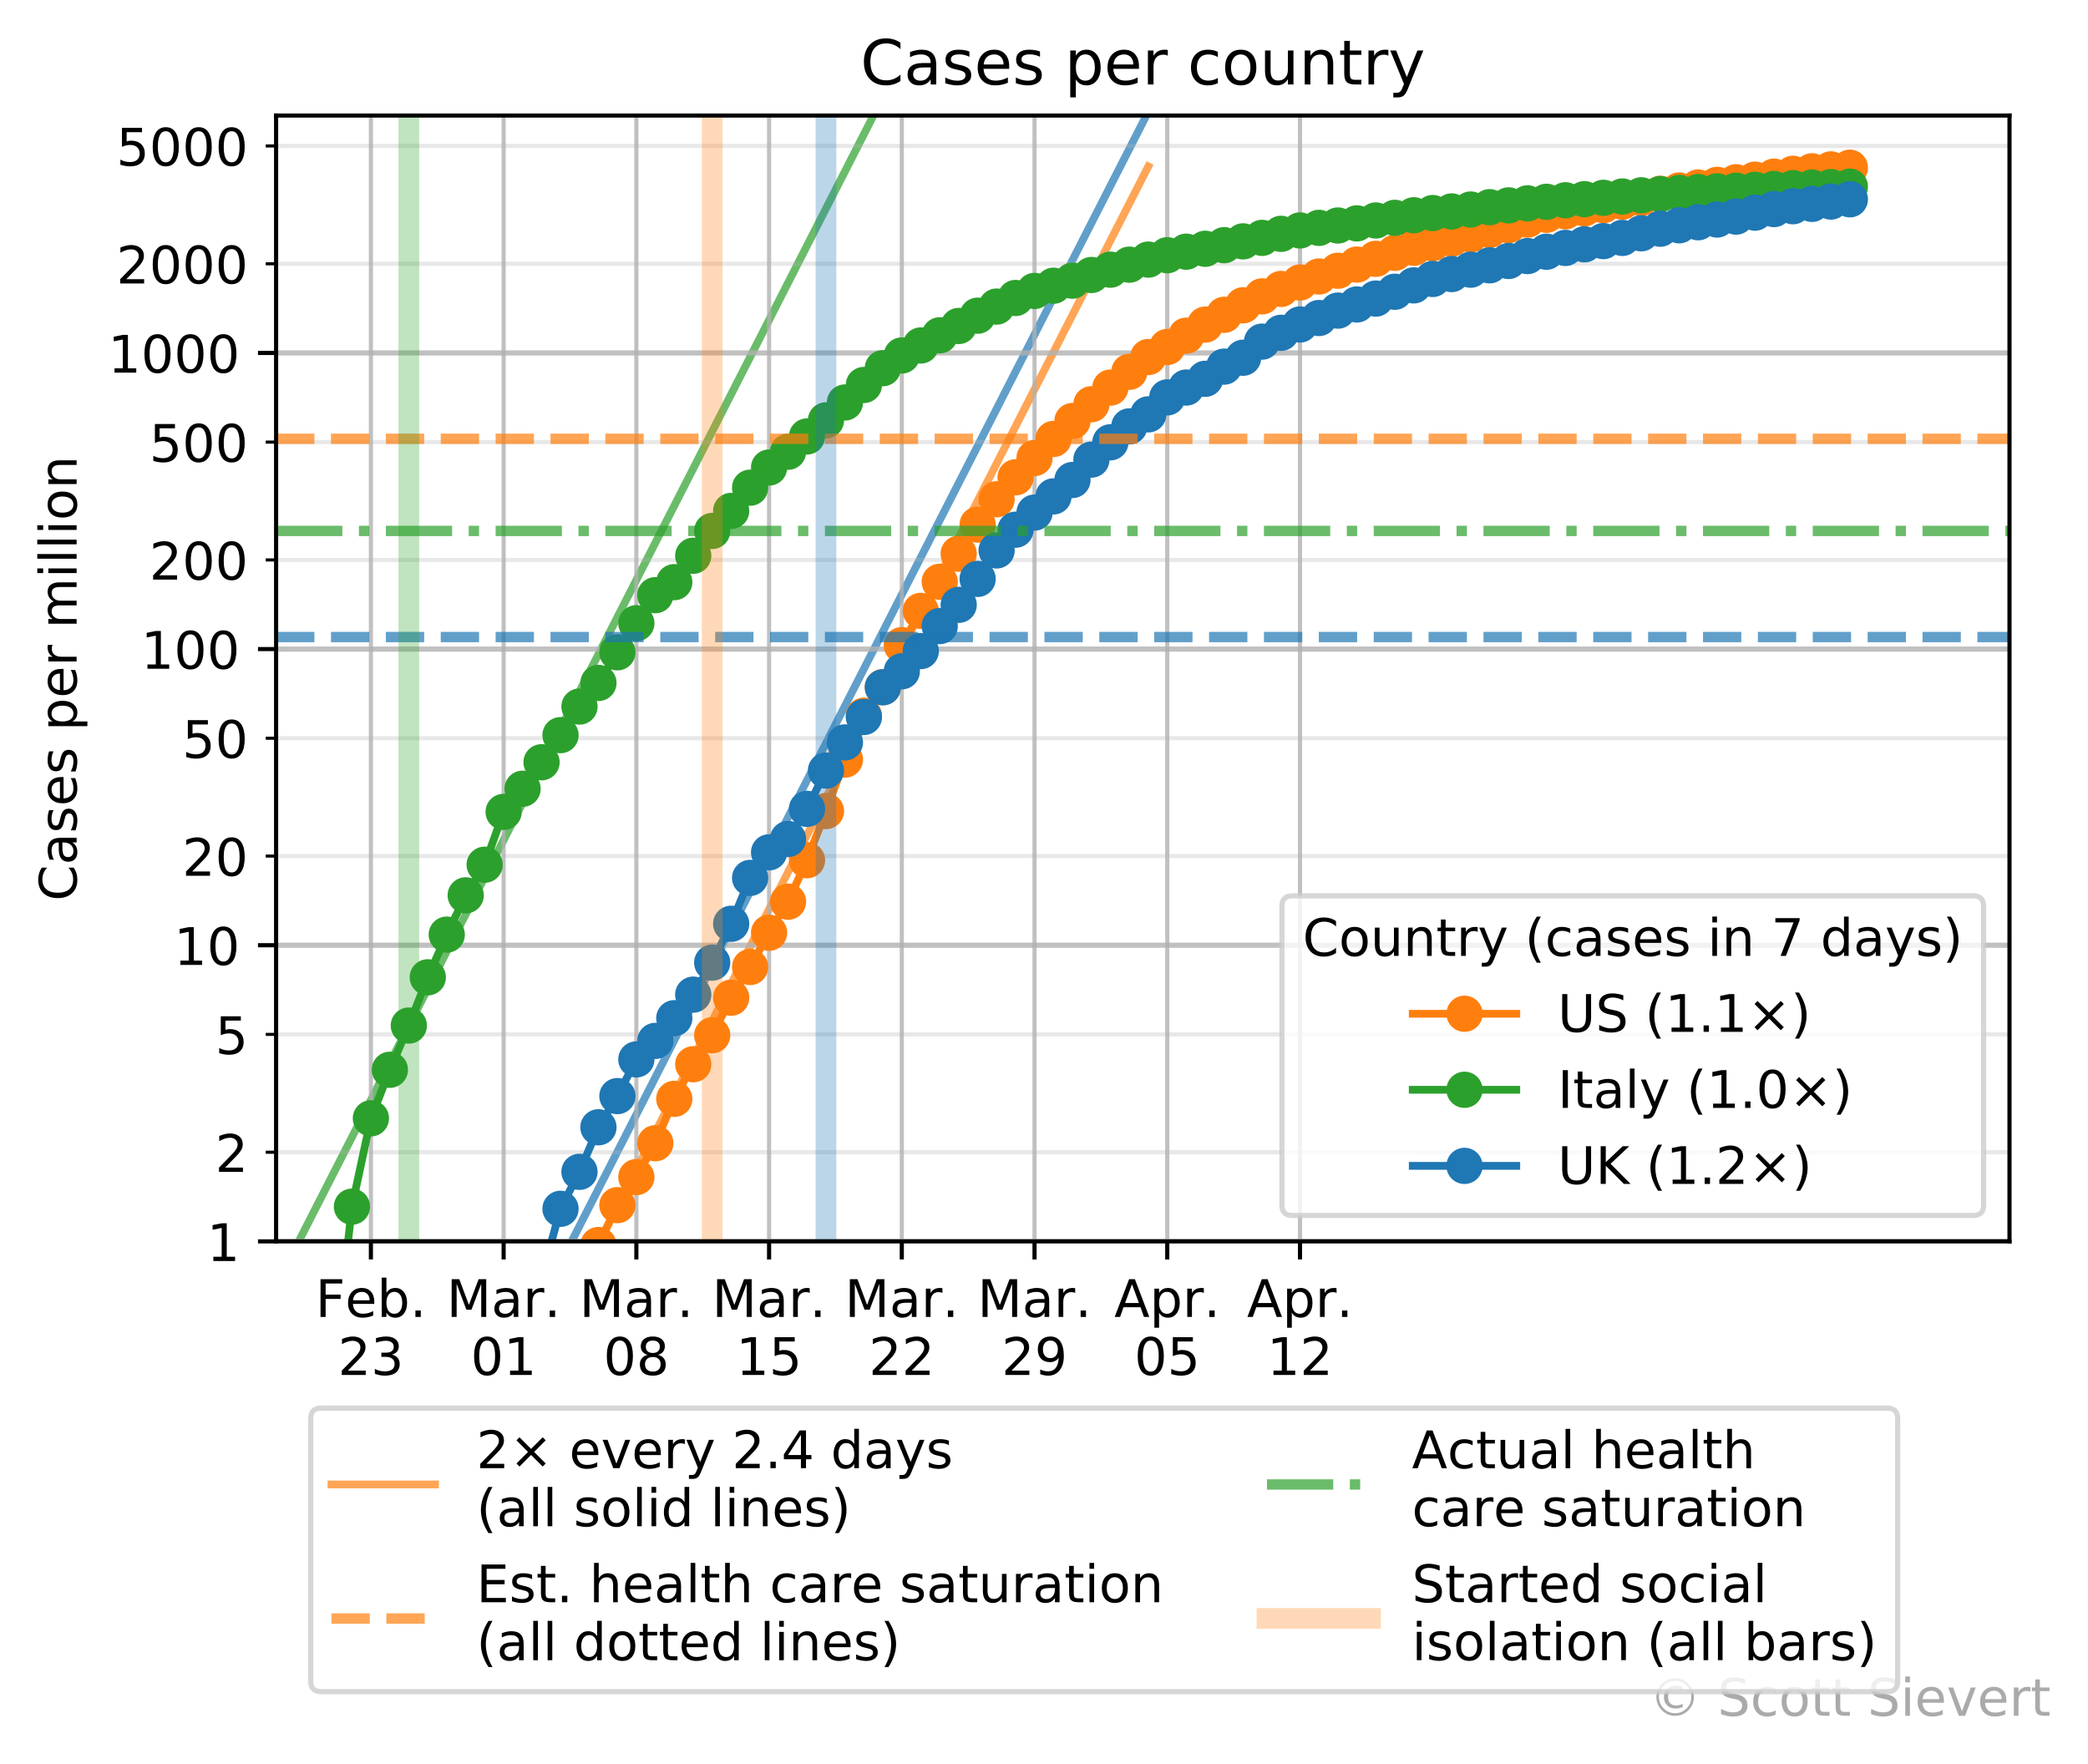 <?xml version="1.0" encoding="utf-8" standalone="no"?>
<!DOCTYPE svg PUBLIC "-//W3C//DTD SVG 1.1//EN"
  "http://www.w3.org/Graphics/SVG/1.1/DTD/svg11.dtd">
<!-- Created with matplotlib (https://matplotlib.org/) -->
<svg height="340.671pt" version="1.1" viewBox="0 0 403.291 340.671" width="403.291pt" xmlns="http://www.w3.org/2000/svg" xmlns:xlink="http://www.w3.org/1999/xlink">
 <defs>
  <style type="text/css">
*{stroke-linecap:butt;stroke-linejoin:round;}
  </style>
 </defs>
 <g id="figure_1">
  <g id="patch_1">
   <path d="M 0 340.671 
L 403.291 340.671 
L 403.291 0 
L 0 0 
z
" style="fill:#ffffff;"/>
  </g>
  <g id="axes_1">
   <g id="patch_2">
    <path d="M 53.328 239.758 
L 388.128 239.758 
L 388.128 22.318 
L 53.328 22.318 
z
" style="fill:#ffffff;"/>
   </g>
   <g id="line2d_1">
    <path clip-path="url(#p8a0375deab)" d="M 63.784 341.671 
L 64.315 340.631 
L 67.977 333.457 
L 71.639 326.283 
L 75.301 319.109 
L 78.964 311.935 
L 82.626 304.761 
L 86.288 297.586 
L 89.95 290.412 
L 93.612 283.238 
L 97.275 276.064 
L 100.937 268.89 
L 104.599 261.716 
L 108.261 254.542 
L 111.924 247.367 
L 115.586 240.193 
L 119.248 233.019 
L 122.91 225.845 
L 126.572 218.671 
L 130.235 211.497 
L 133.897 204.323 
L 137.559 197.148 
L 141.221 189.974 
L 144.883 182.8 
L 148.546 175.626 
L 152.208 168.452 
L 155.87 161.278 
L 159.532 154.103 
L 163.195 146.929 
L 166.857 139.755 
L 170.519 132.581 
L 174.181 125.407 
L 177.843 118.233 
L 181.506 111.059 
L 185.168 103.884 
L 188.83 96.71 
L 192.492 89.536 
L 196.154 82.362 
L 199.817 75.188 
L 203.479 68.014 
L 207.141 60.84 
L 210.803 53.665 
L 214.466 46.491 
L 218.128 39.317 
L 221.79 32.143 
" style="fill:none;stroke:#ff7f0e;stroke-linecap:square;stroke-opacity:0.7;stroke-width:1.5;"/>
   </g>
   <g id="line2d_2">
    <path clip-path="url(#p8a0375deab)" d="M 58.386 341.671 
L 60.653 337.231 
L 64.315 330.057 
L 67.977 322.883 
L 71.639 315.709 
L 75.301 308.535 
L 78.964 301.36 
L 82.626 294.186 
L 86.288 287.012 
L 89.95 279.838 
L 93.612 272.664 
L 97.275 265.49 
L 100.937 258.316 
L 104.599 251.141 
L 108.261 243.967 
L 111.924 236.793 
L 115.586 229.619 
L 119.248 222.445 
L 122.91 215.271 
L 126.572 208.096 
L 130.235 200.922 
L 133.897 193.748 
L 137.559 186.574 
L 141.221 179.4 
L 144.883 172.226 
L 148.546 165.052 
L 152.208 157.877 
L 155.87 150.703 
L 159.532 143.529 
L 163.195 136.355 
L 166.857 129.181 
L 170.519 122.007 
L 174.181 114.833 
L 177.843 107.658 
L 181.506 100.484 
L 185.168 93.31 
L 188.83 86.136 
L 192.492 78.962 
L 196.154 71.788 
L 199.817 64.614 
L 203.479 57.439 
L 207.141 50.265 
L 210.803 43.091 
L 214.466 35.917 
L 218.128 28.743 
L 221.79 21.569 
" style="fill:none;stroke:#1f77b4;stroke-linecap:square;stroke-opacity:0.7;stroke-width:1.5;"/>
   </g>
   <g id="line2d_3">
    <path clip-path="url(#p8a0375deab)" d="M 42.341 269.852 
L 46.004 262.678 
L 49.666 255.504 
L 53.328 248.33 
L 56.99 241.156 
L 60.653 233.982 
L 64.315 226.807 
L 67.977 219.633 
L 71.639 212.459 
L 75.301 205.285 
L 78.964 198.111 
L 82.626 190.937 
L 86.288 183.763 
L 89.95 176.588 
L 93.612 169.414 
L 97.275 162.24 
L 100.937 155.066 
L 104.599 147.892 
L 108.261 140.718 
L 111.924 133.544 
L 115.586 126.369 
L 119.248 119.195 
L 122.91 112.021 
L 126.572 104.847 
L 130.235 97.673 
L 133.897 90.499 
L 137.559 83.325 
L 141.221 76.15 
L 144.883 68.976 
L 148.546 61.802 
L 152.208 54.628 
L 155.87 47.454 
L 159.532 40.28 
L 163.195 33.106 
L 166.857 25.931 
L 170.519 18.757 
L 174.181 11.583 
L 177.843 4.409 
L 180.605 -1 
" style="fill:none;stroke:#2ca02c;stroke-linecap:square;stroke-opacity:0.7;stroke-width:1.5;"/>
   </g>
   <g id="matplotlib.axis_1">
    <g id="xtick_1">
     <g id="line2d_4">
      <path clip-path="url(#p8a0375deab)" d="M 71.639 239.758 
L 71.639 22.318 
" style="fill:none;stroke:#b0b0b0;stroke-linecap:square;stroke-opacity:0.8;stroke-width:0.8;"/>
     </g>
     <g id="line2d_5">
      <defs>
       <path d="M 0 0 
L 0 3.5 
" id="mcdb326c742" style="stroke:#000000;stroke-width:0.8;"/>
      </defs>
      <g>
       <use style="stroke:#000000;stroke-width:0.8;" x="71.639" xlink:href="#mcdb326c742" y="239.758"/>
      </g>
     </g>
     <g id="text_1">
      <!-- Feb. -->
      <defs>
       <path d="M 9.812 72.906 
L 51.703 72.906 
L 51.703 64.594 
L 19.672 64.594 
L 19.672 43.109 
L 48.578 43.109 
L 48.578 34.812 
L 19.672 34.812 
L 19.672 0 
L 9.812 0 
z
" id="DejaVuSans-70"/>
       <path d="M 56.203 29.594 
L 56.203 25.203 
L 14.891 25.203 
Q 15.484 15.922 20.484 11.062 
Q 25.484 6.203 34.422 6.203 
Q 39.594 6.203 44.453 7.469 
Q 49.312 8.734 54.109 11.281 
L 54.109 2.781 
Q 49.266 0.734 44.188 -0.344 
Q 39.109 -1.422 33.891 -1.422 
Q 20.797 -1.422 13.156 6.188 
Q 5.516 13.812 5.516 26.812 
Q 5.516 40.234 12.766 48.109 
Q 20.016 56 32.328 56 
Q 43.359 56 49.781 48.891 
Q 56.203 41.797 56.203 29.594 
z
M 47.219 32.234 
Q 47.125 39.594 43.094 43.984 
Q 39.062 48.391 32.422 48.391 
Q 24.906 48.391 20.391 44.141 
Q 15.875 39.891 15.188 32.172 
z
" id="DejaVuSans-101"/>
       <path d="M 48.688 27.297 
Q 48.688 37.203 44.609 42.844 
Q 40.531 48.484 33.406 48.484 
Q 26.266 48.484 22.188 42.844 
Q 18.109 37.203 18.109 27.297 
Q 18.109 17.391 22.188 11.75 
Q 26.266 6.109 33.406 6.109 
Q 40.531 6.109 44.609 11.75 
Q 48.688 17.391 48.688 27.297 
z
M 18.109 46.391 
Q 20.953 51.266 25.266 53.625 
Q 29.594 56 35.594 56 
Q 45.562 56 51.781 48.094 
Q 58.016 40.188 58.016 27.297 
Q 58.016 14.406 51.781 6.484 
Q 45.562 -1.422 35.594 -1.422 
Q 29.594 -1.422 25.266 0.953 
Q 20.953 3.328 18.109 8.203 
L 18.109 0 
L 9.078 0 
L 9.078 75.984 
L 18.109 75.984 
z
" id="DejaVuSans-98"/>
       <path d="M 10.688 12.406 
L 21 12.406 
L 21 0 
L 10.688 0 
z
" id="DejaVuSans-46"/>
      </defs>
      <g transform="translate(60.927 254.357)scale(0.1 -0.1)">
       <use xlink:href="#DejaVuSans-70"/>
       <use x="57.441" xlink:href="#DejaVuSans-101"/>
       <use x="118.965" xlink:href="#DejaVuSans-98"/>
       <use x="182.441" xlink:href="#DejaVuSans-46"/>
      </g>
      <!-- 23 -->
      <defs>
       <path d="M 19.188 8.297 
L 53.609 8.297 
L 53.609 0 
L 7.328 0 
L 7.328 8.297 
Q 12.938 14.109 22.625 23.891 
Q 32.328 33.688 34.812 36.531 
Q 39.547 41.844 41.422 45.531 
Q 43.312 49.219 43.312 52.781 
Q 43.312 58.594 39.234 62.25 
Q 35.156 65.922 28.609 65.922 
Q 23.969 65.922 18.812 64.312 
Q 13.672 62.703 7.812 59.422 
L 7.812 69.391 
Q 13.766 71.781 18.938 73 
Q 24.125 74.219 28.422 74.219 
Q 39.75 74.219 46.484 68.547 
Q 53.219 62.891 53.219 53.422 
Q 53.219 48.922 51.531 44.891 
Q 49.859 40.875 45.406 35.406 
Q 44.188 33.984 37.641 27.219 
Q 31.109 20.453 19.188 8.297 
z
" id="DejaVuSans-50"/>
       <path d="M 40.578 39.312 
Q 47.656 37.797 51.625 33 
Q 55.609 28.219 55.609 21.188 
Q 55.609 10.406 48.188 4.484 
Q 40.766 -1.422 27.094 -1.422 
Q 22.516 -1.422 17.656 -0.516 
Q 12.797 0.391 7.625 2.203 
L 7.625 11.719 
Q 11.719 9.328 16.594 8.109 
Q 21.484 6.891 26.812 6.891 
Q 36.078 6.891 40.938 10.547 
Q 45.797 14.203 45.797 21.188 
Q 45.797 27.641 41.281 31.266 
Q 36.766 34.906 28.719 34.906 
L 20.219 34.906 
L 20.219 43.016 
L 29.109 43.016 
Q 36.375 43.016 40.234 45.922 
Q 44.094 48.828 44.094 54.297 
Q 44.094 59.906 40.109 62.906 
Q 36.141 65.922 28.719 65.922 
Q 24.656 65.922 20.016 65.031 
Q 15.375 64.156 9.812 62.312 
L 9.812 71.094 
Q 15.438 72.656 20.344 73.438 
Q 25.25 74.219 29.594 74.219 
Q 40.828 74.219 47.359 69.109 
Q 53.906 64.016 53.906 55.328 
Q 53.906 49.266 50.438 45.094 
Q 46.969 40.922 40.578 39.312 
z
" id="DejaVuSans-51"/>
      </defs>
      <g transform="translate(65.277 265.554)scale(0.1 -0.1)">
       <use xlink:href="#DejaVuSans-50"/>
       <use x="63.623" xlink:href="#DejaVuSans-51"/>
      </g>
     </g>
    </g>
    <g id="xtick_2">
     <g id="line2d_6">
      <path clip-path="url(#p8a0375deab)" d="M 97.275 239.758 
L 97.275 22.318 
" style="fill:none;stroke:#b0b0b0;stroke-linecap:square;stroke-opacity:0.8;stroke-width:0.8;"/>
     </g>
     <g id="line2d_7">
      <g>
       <use style="stroke:#000000;stroke-width:0.8;" x="97.275" xlink:href="#mcdb326c742" y="239.758"/>
      </g>
     </g>
     <g id="text_2">
      <!-- Mar. -->
      <defs>
       <path d="M 9.812 72.906 
L 24.516 72.906 
L 43.109 23.297 
L 61.812 72.906 
L 76.516 72.906 
L 76.516 0 
L 66.891 0 
L 66.891 64.016 
L 48.094 14.016 
L 38.188 14.016 
L 19.391 64.016 
L 19.391 0 
L 9.812 0 
z
" id="DejaVuSans-77"/>
       <path d="M 34.281 27.484 
Q 23.391 27.484 19.188 25 
Q 14.984 22.516 14.984 16.5 
Q 14.984 11.719 18.141 8.906 
Q 21.297 6.109 26.703 6.109 
Q 34.188 6.109 38.703 11.406 
Q 43.219 16.703 43.219 25.484 
L 43.219 27.484 
z
M 52.203 31.203 
L 52.203 0 
L 43.219 0 
L 43.219 8.297 
Q 40.141 3.328 35.547 0.953 
Q 30.953 -1.422 24.312 -1.422 
Q 15.922 -1.422 10.953 3.297 
Q 6 8.016 6 15.922 
Q 6 25.141 12.172 29.828 
Q 18.359 34.516 30.609 34.516 
L 43.219 34.516 
L 43.219 35.406 
Q 43.219 41.609 39.141 45 
Q 35.062 48.391 27.688 48.391 
Q 23 48.391 18.547 47.266 
Q 14.109 46.141 10.016 43.891 
L 10.016 52.203 
Q 14.938 54.109 19.578 55.047 
Q 24.219 56 28.609 56 
Q 40.484 56 46.344 49.844 
Q 52.203 43.703 52.203 31.203 
z
" id="DejaVuSans-97"/>
       <path d="M 41.109 46.297 
Q 39.594 47.172 37.812 47.578 
Q 36.031 48 33.891 48 
Q 26.266 48 22.188 43.047 
Q 18.109 38.094 18.109 28.812 
L 18.109 0 
L 9.078 0 
L 9.078 54.688 
L 18.109 54.688 
L 18.109 46.188 
Q 20.953 51.172 25.484 53.578 
Q 30.031 56 36.531 56 
Q 37.453 56 38.578 55.875 
Q 39.703 55.766 41.062 55.516 
z
" id="DejaVuSans-114"/>
      </defs>
      <g transform="translate(86.259 254.357)scale(0.1 -0.1)">
       <use xlink:href="#DejaVuSans-77"/>
       <use x="86.279" xlink:href="#DejaVuSans-97"/>
       <use x="147.559" xlink:href="#DejaVuSans-114"/>
       <use x="188.531" xlink:href="#DejaVuSans-46"/>
      </g>
      <!-- 01 -->
      <defs>
       <path d="M 31.781 66.406 
Q 24.172 66.406 20.328 58.906 
Q 16.5 51.422 16.5 36.375 
Q 16.5 21.391 20.328 13.891 
Q 24.172 6.391 31.781 6.391 
Q 39.453 6.391 43.281 13.891 
Q 47.125 21.391 47.125 36.375 
Q 47.125 51.422 43.281 58.906 
Q 39.453 66.406 31.781 66.406 
z
M 31.781 74.219 
Q 44.047 74.219 50.516 64.516 
Q 56.984 54.828 56.984 36.375 
Q 56.984 17.969 50.516 8.266 
Q 44.047 -1.422 31.781 -1.422 
Q 19.531 -1.422 13.062 8.266 
Q 6.594 17.969 6.594 36.375 
Q 6.594 54.828 13.062 64.516 
Q 19.531 74.219 31.781 74.219 
z
" id="DejaVuSans-48"/>
       <path d="M 12.406 8.297 
L 28.516 8.297 
L 28.516 63.922 
L 10.984 60.406 
L 10.984 69.391 
L 28.422 72.906 
L 38.281 72.906 
L 38.281 8.297 
L 54.391 8.297 
L 54.391 0 
L 12.406 0 
z
" id="DejaVuSans-49"/>
      </defs>
      <g transform="translate(90.912 265.554)scale(0.1 -0.1)">
       <use xlink:href="#DejaVuSans-48"/>
       <use x="63.623" xlink:href="#DejaVuSans-49"/>
      </g>
     </g>
    </g>
    <g id="xtick_3">
     <g id="line2d_8">
      <path clip-path="url(#p8a0375deab)" d="M 122.91 239.758 
L 122.91 22.318 
" style="fill:none;stroke:#b0b0b0;stroke-linecap:square;stroke-opacity:0.8;stroke-width:0.8;"/>
     </g>
     <g id="line2d_9">
      <g>
       <use style="stroke:#000000;stroke-width:0.8;" x="122.91" xlink:href="#mcdb326c742" y="239.758"/>
      </g>
     </g>
     <g id="text_3">
      <!-- Mar. -->
      <g transform="translate(111.895 254.357)scale(0.1 -0.1)">
       <use xlink:href="#DejaVuSans-77"/>
       <use x="86.279" xlink:href="#DejaVuSans-97"/>
       <use x="147.559" xlink:href="#DejaVuSans-114"/>
       <use x="188.531" xlink:href="#DejaVuSans-46"/>
      </g>
      <!-- 08 -->
      <defs>
       <path d="M 31.781 34.625 
Q 24.75 34.625 20.719 30.859 
Q 16.703 27.094 16.703 20.516 
Q 16.703 13.922 20.719 10.156 
Q 24.75 6.391 31.781 6.391 
Q 38.812 6.391 42.859 10.172 
Q 46.922 13.969 46.922 20.516 
Q 46.922 27.094 42.891 30.859 
Q 38.875 34.625 31.781 34.625 
z
M 21.922 38.812 
Q 15.578 40.375 12.031 44.719 
Q 8.5 49.078 8.5 55.328 
Q 8.5 64.062 14.719 69.141 
Q 20.953 74.219 31.781 74.219 
Q 42.672 74.219 48.875 69.141 
Q 55.078 64.062 55.078 55.328 
Q 55.078 49.078 51.531 44.719 
Q 48 40.375 41.703 38.812 
Q 48.828 37.156 52.797 32.312 
Q 56.781 27.484 56.781 20.516 
Q 56.781 9.906 50.312 4.234 
Q 43.844 -1.422 31.781 -1.422 
Q 19.734 -1.422 13.25 4.234 
Q 6.781 9.906 6.781 20.516 
Q 6.781 27.484 10.781 32.312 
Q 14.797 37.156 21.922 38.812 
z
M 18.312 54.391 
Q 18.312 48.734 21.844 45.562 
Q 25.391 42.391 31.781 42.391 
Q 38.141 42.391 41.719 45.562 
Q 45.312 48.734 45.312 54.391 
Q 45.312 60.062 41.719 63.234 
Q 38.141 66.406 31.781 66.406 
Q 25.391 66.406 21.844 63.234 
Q 18.312 60.062 18.312 54.391 
z
" id="DejaVuSans-56"/>
      </defs>
      <g transform="translate(116.548 265.554)scale(0.1 -0.1)">
       <use xlink:href="#DejaVuSans-48"/>
       <use x="63.623" xlink:href="#DejaVuSans-56"/>
      </g>
     </g>
    </g>
    <g id="xtick_4">
     <g id="line2d_10">
      <path clip-path="url(#p8a0375deab)" d="M 148.546 239.758 
L 148.546 22.318 
" style="fill:none;stroke:#b0b0b0;stroke-linecap:square;stroke-opacity:0.8;stroke-width:0.8;"/>
     </g>
     <g id="line2d_11">
      <g>
       <use style="stroke:#000000;stroke-width:0.8;" x="148.546" xlink:href="#mcdb326c742" y="239.758"/>
      </g>
     </g>
     <g id="text_4">
      <!-- Mar. -->
      <g transform="translate(137.53 254.357)scale(0.1 -0.1)">
       <use xlink:href="#DejaVuSans-77"/>
       <use x="86.279" xlink:href="#DejaVuSans-97"/>
       <use x="147.559" xlink:href="#DejaVuSans-114"/>
       <use x="188.531" xlink:href="#DejaVuSans-46"/>
      </g>
      <!-- 15 -->
      <defs>
       <path d="M 10.797 72.906 
L 49.516 72.906 
L 49.516 64.594 
L 19.828 64.594 
L 19.828 46.734 
Q 21.969 47.469 24.109 47.828 
Q 26.266 48.188 28.422 48.188 
Q 40.625 48.188 47.75 41.5 
Q 54.891 34.812 54.891 23.391 
Q 54.891 11.625 47.562 5.094 
Q 40.234 -1.422 26.906 -1.422 
Q 22.312 -1.422 17.547 -0.641 
Q 12.797 0.141 7.719 1.703 
L 7.719 11.625 
Q 12.109 9.234 16.797 8.062 
Q 21.484 6.891 26.703 6.891 
Q 35.156 6.891 40.078 11.328 
Q 45.016 15.766 45.016 23.391 
Q 45.016 31 40.078 35.438 
Q 35.156 39.891 26.703 39.891 
Q 22.75 39.891 18.812 39.016 
Q 14.891 38.141 10.797 36.281 
z
" id="DejaVuSans-53"/>
      </defs>
      <g transform="translate(142.183 265.554)scale(0.1 -0.1)">
       <use xlink:href="#DejaVuSans-49"/>
       <use x="63.623" xlink:href="#DejaVuSans-53"/>
      </g>
     </g>
    </g>
    <g id="xtick_5">
     <g id="line2d_12">
      <path clip-path="url(#p8a0375deab)" d="M 174.181 239.758 
L 174.181 22.318 
" style="fill:none;stroke:#b0b0b0;stroke-linecap:square;stroke-opacity:0.8;stroke-width:0.8;"/>
     </g>
     <g id="line2d_13">
      <g>
       <use style="stroke:#000000;stroke-width:0.8;" x="174.181" xlink:href="#mcdb326c742" y="239.758"/>
      </g>
     </g>
     <g id="text_5">
      <!-- Mar. -->
      <g transform="translate(163.166 254.357)scale(0.1 -0.1)">
       <use xlink:href="#DejaVuSans-77"/>
       <use x="86.279" xlink:href="#DejaVuSans-97"/>
       <use x="147.559" xlink:href="#DejaVuSans-114"/>
       <use x="188.531" xlink:href="#DejaVuSans-46"/>
      </g>
      <!-- 22 -->
      <g transform="translate(167.819 265.554)scale(0.1 -0.1)">
       <use xlink:href="#DejaVuSans-50"/>
       <use x="63.623" xlink:href="#DejaVuSans-50"/>
      </g>
     </g>
    </g>
    <g id="xtick_6">
     <g id="line2d_14">
      <path clip-path="url(#p8a0375deab)" d="M 199.817 239.758 
L 199.817 22.318 
" style="fill:none;stroke:#b0b0b0;stroke-linecap:square;stroke-opacity:0.8;stroke-width:0.8;"/>
     </g>
     <g id="line2d_15">
      <g>
       <use style="stroke:#000000;stroke-width:0.8;" x="199.817" xlink:href="#mcdb326c742" y="239.758"/>
      </g>
     </g>
     <g id="text_6">
      <!-- Mar. -->
      <g transform="translate(188.801 254.357)scale(0.1 -0.1)">
       <use xlink:href="#DejaVuSans-77"/>
       <use x="86.279" xlink:href="#DejaVuSans-97"/>
       <use x="147.559" xlink:href="#DejaVuSans-114"/>
       <use x="188.531" xlink:href="#DejaVuSans-46"/>
      </g>
      <!-- 29 -->
      <defs>
       <path d="M 10.984 1.516 
L 10.984 10.5 
Q 14.703 8.734 18.5 7.812 
Q 22.312 6.891 25.984 6.891 
Q 35.75 6.891 40.891 13.453 
Q 46.047 20.016 46.781 33.406 
Q 43.953 29.203 39.594 26.953 
Q 35.25 24.703 29.984 24.703 
Q 19.047 24.703 12.672 31.312 
Q 6.297 37.938 6.297 49.422 
Q 6.297 60.641 12.938 67.422 
Q 19.578 74.219 30.609 74.219 
Q 43.266 74.219 49.922 64.516 
Q 56.594 54.828 56.594 36.375 
Q 56.594 19.141 48.406 8.859 
Q 40.234 -1.422 26.422 -1.422 
Q 22.703 -1.422 18.891 -0.688 
Q 15.094 0.047 10.984 1.516 
z
M 30.609 32.422 
Q 37.25 32.422 41.125 36.953 
Q 45.016 41.5 45.016 49.422 
Q 45.016 57.281 41.125 61.844 
Q 37.25 66.406 30.609 66.406 
Q 23.969 66.406 20.094 61.844 
Q 16.219 57.281 16.219 49.422 
Q 16.219 41.5 20.094 36.953 
Q 23.969 32.422 30.609 32.422 
z
" id="DejaVuSans-57"/>
      </defs>
      <g transform="translate(193.454 265.554)scale(0.1 -0.1)">
       <use xlink:href="#DejaVuSans-50"/>
       <use x="63.623" xlink:href="#DejaVuSans-57"/>
      </g>
     </g>
    </g>
    <g id="xtick_7">
     <g id="line2d_16">
      <path clip-path="url(#p8a0375deab)" d="M 225.452 239.758 
L 225.452 22.318 
" style="fill:none;stroke:#b0b0b0;stroke-linecap:square;stroke-opacity:0.8;stroke-width:0.8;"/>
     </g>
     <g id="line2d_17">
      <g>
       <use style="stroke:#000000;stroke-width:0.8;" x="225.452" xlink:href="#mcdb326c742" y="239.758"/>
      </g>
     </g>
     <g id="text_7">
      <!-- Apr. -->
      <defs>
       <path d="M 34.188 63.188 
L 20.797 26.906 
L 47.609 26.906 
z
M 28.609 72.906 
L 39.797 72.906 
L 67.578 0 
L 57.328 0 
L 50.688 18.703 
L 17.828 18.703 
L 11.188 0 
L 0.781 0 
z
" id="DejaVuSans-65"/>
       <path d="M 18.109 8.203 
L 18.109 -20.797 
L 9.078 -20.797 
L 9.078 54.688 
L 18.109 54.688 
L 18.109 46.391 
Q 20.953 51.266 25.266 53.625 
Q 29.594 56 35.594 56 
Q 45.562 56 51.781 48.094 
Q 58.016 40.188 58.016 27.297 
Q 58.016 14.406 51.781 6.484 
Q 45.562 -1.422 35.594 -1.422 
Q 29.594 -1.422 25.266 0.953 
Q 20.953 3.328 18.109 8.203 
z
M 48.688 27.297 
Q 48.688 37.203 44.609 42.844 
Q 40.531 48.484 33.406 48.484 
Q 26.266 48.484 22.188 42.844 
Q 18.109 37.203 18.109 27.297 
Q 18.109 17.391 22.188 11.75 
Q 26.266 6.109 33.406 6.109 
Q 40.531 6.109 44.609 11.75 
Q 48.688 17.391 48.688 27.297 
z
" id="DejaVuSans-112"/>
      </defs>
      <g transform="translate(215.22 254.357)scale(0.1 -0.1)">
       <use xlink:href="#DejaVuSans-65"/>
       <use x="68.408" xlink:href="#DejaVuSans-112"/>
       <use x="131.885" xlink:href="#DejaVuSans-114"/>
       <use x="172.857" xlink:href="#DejaVuSans-46"/>
      </g>
      <!-- 05 -->
      <g transform="translate(219.09 265.554)scale(0.1 -0.1)">
       <use xlink:href="#DejaVuSans-48"/>
       <use x="63.623" xlink:href="#DejaVuSans-53"/>
      </g>
     </g>
    </g>
    <g id="xtick_8">
     <g id="line2d_18">
      <path clip-path="url(#p8a0375deab)" d="M 251.088 239.758 
L 251.088 22.318 
" style="fill:none;stroke:#b0b0b0;stroke-linecap:square;stroke-opacity:0.8;stroke-width:0.8;"/>
     </g>
     <g id="line2d_19">
      <g>
       <use style="stroke:#000000;stroke-width:0.8;" x="251.088" xlink:href="#mcdb326c742" y="239.758"/>
      </g>
     </g>
     <g id="text_8">
      <!-- Apr. -->
      <g transform="translate(240.856 254.357)scale(0.1 -0.1)">
       <use xlink:href="#DejaVuSans-65"/>
       <use x="68.408" xlink:href="#DejaVuSans-112"/>
       <use x="131.885" xlink:href="#DejaVuSans-114"/>
       <use x="172.857" xlink:href="#DejaVuSans-46"/>
      </g>
      <!-- 12 -->
      <g transform="translate(244.725 265.554)scale(0.1 -0.1)">
       <use xlink:href="#DejaVuSans-49"/>
       <use x="63.623" xlink:href="#DejaVuSans-50"/>
      </g>
     </g>
    </g>
   </g>
   <g id="matplotlib.axis_2">
    <g id="ytick_1">
     <g id="line2d_20">
      <path clip-path="url(#p8a0375deab)" d="M 53.328 239.758 
L 388.128 239.758 
" style="fill:none;stroke:#b0b0b0;stroke-linecap:square;stroke-opacity:0.8;"/>
     </g>
     <g id="line2d_21">
      <defs>
       <path d="M 0 0 
L -3.5 0 
" id="m3fd7dba867" style="stroke:#000000;stroke-width:0.8;"/>
      </defs>
      <g>
       <use style="stroke:#000000;stroke-width:0.8;" x="53.328" xlink:href="#m3fd7dba867" y="239.758"/>
      </g>
     </g>
     <g id="text_9">
      <!-- 1 -->
      <g transform="translate(39.966 243.557)scale(0.1 -0.1)">
       <use xlink:href="#DejaVuSans-49"/>
      </g>
     </g>
    </g>
    <g id="ytick_2">
     <g id="line2d_22">
      <path clip-path="url(#p8a0375deab)" d="M 53.328 182.561 
L 388.128 182.561 
" style="fill:none;stroke:#b0b0b0;stroke-linecap:square;stroke-opacity:0.8;"/>
     </g>
     <g id="line2d_23">
      <g>
       <use style="stroke:#000000;stroke-width:0.8;" x="53.328" xlink:href="#m3fd7dba867" y="182.561"/>
      </g>
     </g>
     <g id="text_10">
      <!-- 10 -->
      <g transform="translate(33.603 186.361)scale(0.1 -0.1)">
       <use xlink:href="#DejaVuSans-49"/>
       <use x="63.623" xlink:href="#DejaVuSans-48"/>
      </g>
     </g>
    </g>
    <g id="ytick_3">
     <g id="line2d_24">
      <path clip-path="url(#p8a0375deab)" d="M 53.328 125.365 
L 388.128 125.365 
" style="fill:none;stroke:#b0b0b0;stroke-linecap:square;stroke-opacity:0.8;"/>
     </g>
     <g id="line2d_25">
      <g>
       <use style="stroke:#000000;stroke-width:0.8;" x="53.328" xlink:href="#m3fd7dba867" y="125.365"/>
      </g>
     </g>
     <g id="text_11">
      <!-- 100 -->
      <g transform="translate(27.241 129.164)scale(0.1 -0.1)">
       <use xlink:href="#DejaVuSans-49"/>
       <use x="63.623" xlink:href="#DejaVuSans-48"/>
       <use x="127.246" xlink:href="#DejaVuSans-48"/>
      </g>
     </g>
    </g>
    <g id="ytick_4">
     <g id="line2d_26">
      <path clip-path="url(#p8a0375deab)" d="M 53.328 68.168 
L 388.128 68.168 
" style="fill:none;stroke:#b0b0b0;stroke-linecap:square;stroke-opacity:0.8;"/>
     </g>
     <g id="line2d_27">
      <g>
       <use style="stroke:#000000;stroke-width:0.8;" x="53.328" xlink:href="#m3fd7dba867" y="68.168"/>
      </g>
     </g>
     <g id="text_12">
      <!-- 1000 -->
      <g transform="translate(20.878 71.967)scale(0.1 -0.1)">
       <use xlink:href="#DejaVuSans-49"/>
       <use x="63.623" xlink:href="#DejaVuSans-48"/>
       <use x="127.246" xlink:href="#DejaVuSans-48"/>
       <use x="190.869" xlink:href="#DejaVuSans-48"/>
      </g>
     </g>
    </g>
    <g id="ytick_5">
     <g id="line2d_28">
      <path clip-path="url(#p8a0375deab)" d="M 53.328 222.54 
L 388.128 222.54 
" style="fill:none;stroke:#b0b0b0;stroke-linecap:square;stroke-opacity:0.3;stroke-width:0.8;"/>
     </g>
     <g id="line2d_29">
      <defs>
       <path d="M 0 0 
L -2 0 
" id="m37354404f2" style="stroke:#000000;stroke-width:0.6;"/>
      </defs>
      <g>
       <use style="stroke:#000000;stroke-width:0.6;" x="53.328" xlink:href="#m37354404f2" y="222.54"/>
      </g>
     </g>
     <g id="text_13">
      <!-- 2 -->
      <g transform="translate(41.566 226.339)scale(0.1 -0.1)">
       <use xlink:href="#DejaVuSans-50"/>
      </g>
     </g>
    </g>
    <g id="ytick_6">
     <g id="line2d_30">
      <path clip-path="url(#p8a0375deab)" d="M 53.328 199.779 
L 388.128 199.779 
" style="fill:none;stroke:#b0b0b0;stroke-linecap:square;stroke-opacity:0.3;stroke-width:0.8;"/>
     </g>
     <g id="line2d_31">
      <g>
       <use style="stroke:#000000;stroke-width:0.6;" x="53.328" xlink:href="#m37354404f2" y="199.779"/>
      </g>
     </g>
     <g id="text_14">
      <!-- 5 -->
      <g transform="translate(41.566 203.578)scale(0.1 -0.1)">
       <use xlink:href="#DejaVuSans-53"/>
      </g>
     </g>
    </g>
    <g id="ytick_7">
     <g id="line2d_32">
      <path clip-path="url(#p8a0375deab)" d="M 53.328 165.343 
L 388.128 165.343 
" style="fill:none;stroke:#b0b0b0;stroke-linecap:square;stroke-opacity:0.3;stroke-width:0.8;"/>
     </g>
     <g id="line2d_33">
      <g>
       <use style="stroke:#000000;stroke-width:0.6;" x="53.328" xlink:href="#m37354404f2" y="165.343"/>
      </g>
     </g>
     <g id="text_15">
      <!-- 20 -->
      <g transform="translate(35.203 169.143)scale(0.1 -0.1)">
       <use xlink:href="#DejaVuSans-50"/>
       <use x="63.623" xlink:href="#DejaVuSans-48"/>
      </g>
     </g>
    </g>
    <g id="ytick_8">
     <g id="line2d_34">
      <path clip-path="url(#p8a0375deab)" d="M 53.328 142.582 
L 388.128 142.582 
" style="fill:none;stroke:#b0b0b0;stroke-linecap:square;stroke-opacity:0.3;stroke-width:0.8;"/>
     </g>
     <g id="line2d_35">
      <g>
       <use style="stroke:#000000;stroke-width:0.6;" x="53.328" xlink:href="#m37354404f2" y="142.582"/>
      </g>
     </g>
     <g id="text_16">
      <!-- 50 -->
      <g transform="translate(35.203 146.382)scale(0.1 -0.1)">
       <use xlink:href="#DejaVuSans-53"/>
       <use x="63.623" xlink:href="#DejaVuSans-48"/>
      </g>
     </g>
    </g>
    <g id="ytick_9">
     <g id="line2d_36">
      <path clip-path="url(#p8a0375deab)" d="M 53.328 108.147 
L 388.128 108.147 
" style="fill:none;stroke:#b0b0b0;stroke-linecap:square;stroke-opacity:0.3;stroke-width:0.8;"/>
     </g>
     <g id="line2d_37">
      <g>
       <use style="stroke:#000000;stroke-width:0.6;" x="53.328" xlink:href="#m37354404f2" y="108.147"/>
      </g>
     </g>
     <g id="text_17">
      <!-- 200 -->
      <g transform="translate(28.841 111.946)scale(0.1 -0.1)">
       <use xlink:href="#DejaVuSans-50"/>
       <use x="63.623" xlink:href="#DejaVuSans-48"/>
       <use x="127.246" xlink:href="#DejaVuSans-48"/>
      </g>
     </g>
    </g>
    <g id="ytick_10">
     <g id="line2d_38">
      <path clip-path="url(#p8a0375deab)" d="M 53.328 85.386 
L 388.128 85.386 
" style="fill:none;stroke:#b0b0b0;stroke-linecap:square;stroke-opacity:0.3;stroke-width:0.8;"/>
     </g>
     <g id="line2d_39">
      <g>
       <use style="stroke:#000000;stroke-width:0.6;" x="53.328" xlink:href="#m37354404f2" y="85.386"/>
      </g>
     </g>
     <g id="text_18">
      <!-- 500 -->
      <g transform="translate(28.841 89.185)scale(0.1 -0.1)">
       <use xlink:href="#DejaVuSans-53"/>
       <use x="63.623" xlink:href="#DejaVuSans-48"/>
       <use x="127.246" xlink:href="#DejaVuSans-48"/>
      </g>
     </g>
    </g>
    <g id="ytick_11">
     <g id="line2d_40">
      <path clip-path="url(#p8a0375deab)" d="M 53.328 50.95 
L 388.128 50.95 
" style="fill:none;stroke:#b0b0b0;stroke-linecap:square;stroke-opacity:0.3;stroke-width:0.8;"/>
     </g>
     <g id="line2d_41">
      <g>
       <use style="stroke:#000000;stroke-width:0.6;" x="53.328" xlink:href="#m37354404f2" y="50.95"/>
      </g>
     </g>
     <g id="text_19">
      <!-- 2000 -->
      <g transform="translate(22.478 54.749)scale(0.1 -0.1)">
       <use xlink:href="#DejaVuSans-50"/>
       <use x="63.623" xlink:href="#DejaVuSans-48"/>
       <use x="127.246" xlink:href="#DejaVuSans-48"/>
       <use x="190.869" xlink:href="#DejaVuSans-48"/>
      </g>
     </g>
    </g>
    <g id="ytick_12">
     <g id="line2d_42">
      <path clip-path="url(#p8a0375deab)" d="M 53.328 28.189 
L 388.128 28.189 
" style="fill:none;stroke:#b0b0b0;stroke-linecap:square;stroke-opacity:0.3;stroke-width:0.8;"/>
     </g>
     <g id="line2d_43">
      <g>
       <use style="stroke:#000000;stroke-width:0.6;" x="53.328" xlink:href="#m37354404f2" y="28.189"/>
      </g>
     </g>
     <g id="text_20">
      <!-- 5000 -->
      <g transform="translate(22.478 31.988)scale(0.1 -0.1)">
       <use xlink:href="#DejaVuSans-53"/>
       <use x="63.623" xlink:href="#DejaVuSans-48"/>
       <use x="127.246" xlink:href="#DejaVuSans-48"/>
       <use x="190.869" xlink:href="#DejaVuSans-48"/>
      </g>
     </g>
    </g>
    <g id="text_21">
     <!-- Cases per million -->
     <defs>
      <path d="M 64.406 67.281 
L 64.406 56.891 
Q 59.422 61.531 53.781 63.812 
Q 48.141 66.109 41.797 66.109 
Q 29.297 66.109 22.656 58.469 
Q 16.016 50.828 16.016 36.375 
Q 16.016 21.969 22.656 14.328 
Q 29.297 6.688 41.797 6.688 
Q 48.141 6.688 53.781 8.984 
Q 59.422 11.281 64.406 15.922 
L 64.406 5.609 
Q 59.234 2.094 53.438 0.328 
Q 47.656 -1.422 41.219 -1.422 
Q 24.656 -1.422 15.125 8.703 
Q 5.609 18.844 5.609 36.375 
Q 5.609 53.953 15.125 64.078 
Q 24.656 74.219 41.219 74.219 
Q 47.75 74.219 53.531 72.484 
Q 59.328 70.75 64.406 67.281 
z
" id="DejaVuSans-67"/>
      <path d="M 44.281 53.078 
L 44.281 44.578 
Q 40.484 46.531 36.375 47.5 
Q 32.281 48.484 27.875 48.484 
Q 21.188 48.484 17.844 46.438 
Q 14.5 44.391 14.5 40.281 
Q 14.5 37.156 16.891 35.375 
Q 19.281 33.594 26.516 31.984 
L 29.594 31.297 
Q 39.156 29.25 43.188 25.516 
Q 47.219 21.781 47.219 15.094 
Q 47.219 7.469 41.188 3.016 
Q 35.156 -1.422 24.609 -1.422 
Q 20.219 -1.422 15.453 -0.562 
Q 10.688 0.297 5.422 2 
L 5.422 11.281 
Q 10.406 8.688 15.234 7.391 
Q 20.062 6.109 24.812 6.109 
Q 31.156 6.109 34.562 8.281 
Q 37.984 10.453 37.984 14.406 
Q 37.984 18.062 35.516 20.016 
Q 33.062 21.969 24.703 23.781 
L 21.578 24.516 
Q 13.234 26.266 9.516 29.906 
Q 5.812 33.547 5.812 39.891 
Q 5.812 47.609 11.281 51.797 
Q 16.75 56 26.812 56 
Q 31.781 56 36.172 55.266 
Q 40.578 54.547 44.281 53.078 
z
" id="DejaVuSans-115"/>
      <path id="DejaVuSans-32"/>
      <path d="M 52 44.188 
Q 55.375 50.25 60.062 53.125 
Q 64.75 56 71.094 56 
Q 79.641 56 84.281 50.016 
Q 88.922 44.047 88.922 33.016 
L 88.922 0 
L 79.891 0 
L 79.891 32.719 
Q 79.891 40.578 77.094 44.375 
Q 74.312 48.188 68.609 48.188 
Q 61.625 48.188 57.562 43.547 
Q 53.516 38.922 53.516 30.906 
L 53.516 0 
L 44.484 0 
L 44.484 32.719 
Q 44.484 40.625 41.703 44.406 
Q 38.922 48.188 33.109 48.188 
Q 26.219 48.188 22.156 43.531 
Q 18.109 38.875 18.109 30.906 
L 18.109 0 
L 9.078 0 
L 9.078 54.688 
L 18.109 54.688 
L 18.109 46.188 
Q 21.188 51.219 25.484 53.609 
Q 29.781 56 35.688 56 
Q 41.656 56 45.828 52.969 
Q 50 49.953 52 44.188 
z
" id="DejaVuSans-109"/>
      <path d="M 9.422 54.688 
L 18.406 54.688 
L 18.406 0 
L 9.422 0 
z
M 9.422 75.984 
L 18.406 75.984 
L 18.406 64.594 
L 9.422 64.594 
z
" id="DejaVuSans-105"/>
      <path d="M 9.422 75.984 
L 18.406 75.984 
L 18.406 0 
L 9.422 0 
z
" id="DejaVuSans-108"/>
      <path d="M 30.609 48.391 
Q 23.391 48.391 19.188 42.75 
Q 14.984 37.109 14.984 27.297 
Q 14.984 17.484 19.156 11.844 
Q 23.344 6.203 30.609 6.203 
Q 37.797 6.203 41.984 11.859 
Q 46.188 17.531 46.188 27.297 
Q 46.188 37.016 41.984 42.703 
Q 37.797 48.391 30.609 48.391 
z
M 30.609 56 
Q 42.328 56 49.016 48.375 
Q 55.719 40.766 55.719 27.297 
Q 55.719 13.875 49.016 6.219 
Q 42.328 -1.422 30.609 -1.422 
Q 18.844 -1.422 12.172 6.219 
Q 5.516 13.875 5.516 27.297 
Q 5.516 40.766 12.172 48.375 
Q 18.844 56 30.609 56 
z
" id="DejaVuSans-111"/>
      <path d="M 54.891 33.016 
L 54.891 0 
L 45.906 0 
L 45.906 32.719 
Q 45.906 40.484 42.875 44.328 
Q 39.844 48.188 33.797 48.188 
Q 26.516 48.188 22.312 43.547 
Q 18.109 38.922 18.109 30.906 
L 18.109 0 
L 9.078 0 
L 9.078 54.688 
L 18.109 54.688 
L 18.109 46.188 
Q 21.344 51.125 25.703 53.562 
Q 30.078 56 35.797 56 
Q 45.219 56 50.047 50.172 
Q 54.891 44.344 54.891 33.016 
z
" id="DejaVuSans-110"/>
     </defs>
     <g transform="translate(14.798 174.019)rotate(-90)scale(0.1 -0.1)">
      <use xlink:href="#DejaVuSans-67"/>
      <use x="69.824" xlink:href="#DejaVuSans-97"/>
      <use x="131.104" xlink:href="#DejaVuSans-115"/>
      <use x="183.203" xlink:href="#DejaVuSans-101"/>
      <use x="244.727" xlink:href="#DejaVuSans-115"/>
      <use x="296.826" xlink:href="#DejaVuSans-32"/>
      <use x="328.613" xlink:href="#DejaVuSans-112"/>
      <use x="392.09" xlink:href="#DejaVuSans-101"/>
      <use x="453.613" xlink:href="#DejaVuSans-114"/>
      <use x="494.727" xlink:href="#DejaVuSans-32"/>
      <use x="526.514" xlink:href="#DejaVuSans-109"/>
      <use x="623.926" xlink:href="#DejaVuSans-105"/>
      <use x="651.709" xlink:href="#DejaVuSans-108"/>
      <use x="679.492" xlink:href="#DejaVuSans-108"/>
      <use x="707.275" xlink:href="#DejaVuSans-105"/>
      <use x="735.059" xlink:href="#DejaVuSans-111"/>
      <use x="796.24" xlink:href="#DejaVuSans-110"/>
     </g>
    </g>
   </g>
   <g id="line2d_44">
    <path clip-path="url(#p8a0375deab)" d="M 42.341 316.408 
L 46.004 316.408 
L 49.666 316.408 
L 53.328 316.408 
L 56.99 316.408 
L 60.653 316.408 
L 64.315 295.36 
L 67.977 295.36 
L 71.639 295.36 
L 75.301 285.053 
L 78.964 283.246 
L 82.626 281.972 
L 86.288 281.972 
L 89.95 280.76 
L 93.612 278.863 
L 97.275 276.429 
L 100.937 269.283 
L 104.599 263.939 
L 108.261 257.92 
L 111.924 249.584 
L 115.586 240.467 
L 119.248 232.763 
L 122.91 227.346 
L 126.572 220.804 
L 130.235 212.235 
L 133.897 205.549 
L 137.559 199.949 
L 141.221 192.693 
L 144.883 186.768 
L 148.546 180.15 
L 152.208 174.157 
L 155.87 166.142 
L 159.532 156.646 
L 163.195 146.713 
L 166.857 138.235 
L 170.519 132.713 
L 174.181 124.607 
L 177.843 117.979 
L 181.506 112.364 
L 185.168 106.944 
L 188.83 101.329 
L 192.492 96.429 
L 196.154 92.191 
L 199.817 88.466 
L 203.479 84.779 
L 207.141 81.314 
L 210.803 78.073 
L 214.466 74.861 
L 218.128 71.81 
L 221.79 68.955 
L 225.452 67.021 
L 229.114 64.836 
L 232.777 62.69 
L 236.439 60.8 
L 240.101 58.961 
L 243.763 57.241 
L 247.425 55.804 
L 251.088 54.559 
L 254.75 53.405 
L 258.412 52.292 
L 262.074 51.102 
L 265.737 49.986 
L 269.399 48.835 
L 273.061 47.844 
L 276.723 46.987 
L 280.385 46.096 
L 284.048 45.297 
L 287.71 44.405 
L 291.372 43.494 
L 295.034 42.426 
L 298.696 41.493 
L 302.359 40.816 
L 306.021 40.239 
L 309.683 39.623 
L 313.345 38.95 
L 317.008 38.241 
L 320.67 37.437 
L 324.332 36.792 
L 327.994 36.214 
L 331.656 35.702 
L 335.319 35.199 
L 338.981 34.694 
L 342.643 34.12 
L 346.305 33.565 
L 349.967 33.09 
L 353.63 32.718 
L 357.292 32.39 
" style="fill:none;stroke:#ff7f0e;stroke-linecap:square;stroke-width:1.5;"/>
    <defs>
     <path d="M 0 3 
C 0.796 3 1.559 2.684 2.121 2.121 
C 2.684 1.559 3 0.796 3 0 
C 3 -0.796 2.684 -1.559 2.121 -2.121 
C 1.559 -2.684 0.796 -3 0 -3 
C -0.796 -3 -1.559 -2.684 -2.121 -2.121 
C -2.684 -1.559 -3 -0.796 -3 0 
C -3 0.796 -2.684 1.559 -2.121 2.121 
C -1.559 2.684 -0.796 3 0 3 
z
" id="m94ae8160c3" style="stroke:#ff7f0e;"/>
    </defs>
    <g clip-path="url(#p8a0375deab)">
     <use style="fill:#ff7f0e;stroke:#ff7f0e;" x="42.341" xlink:href="#m94ae8160c3" y="316.408"/>
     <use style="fill:#ff7f0e;stroke:#ff7f0e;" x="46.004" xlink:href="#m94ae8160c3" y="316.408"/>
     <use style="fill:#ff7f0e;stroke:#ff7f0e;" x="49.666" xlink:href="#m94ae8160c3" y="316.408"/>
     <use style="fill:#ff7f0e;stroke:#ff7f0e;" x="53.328" xlink:href="#m94ae8160c3" y="316.408"/>
     <use style="fill:#ff7f0e;stroke:#ff7f0e;" x="56.99" xlink:href="#m94ae8160c3" y="316.408"/>
     <use style="fill:#ff7f0e;stroke:#ff7f0e;" x="60.653" xlink:href="#m94ae8160c3" y="316.408"/>
     <use style="fill:#ff7f0e;stroke:#ff7f0e;" x="64.315" xlink:href="#m94ae8160c3" y="295.36"/>
     <use style="fill:#ff7f0e;stroke:#ff7f0e;" x="67.977" xlink:href="#m94ae8160c3" y="295.36"/>
     <use style="fill:#ff7f0e;stroke:#ff7f0e;" x="71.639" xlink:href="#m94ae8160c3" y="295.36"/>
     <use style="fill:#ff7f0e;stroke:#ff7f0e;" x="75.301" xlink:href="#m94ae8160c3" y="285.053"/>
     <use style="fill:#ff7f0e;stroke:#ff7f0e;" x="78.964" xlink:href="#m94ae8160c3" y="283.246"/>
     <use style="fill:#ff7f0e;stroke:#ff7f0e;" x="82.626" xlink:href="#m94ae8160c3" y="281.972"/>
     <use style="fill:#ff7f0e;stroke:#ff7f0e;" x="86.288" xlink:href="#m94ae8160c3" y="281.972"/>
     <use style="fill:#ff7f0e;stroke:#ff7f0e;" x="89.95" xlink:href="#m94ae8160c3" y="280.76"/>
     <use style="fill:#ff7f0e;stroke:#ff7f0e;" x="93.612" xlink:href="#m94ae8160c3" y="278.863"/>
     <use style="fill:#ff7f0e;stroke:#ff7f0e;" x="97.275" xlink:href="#m94ae8160c3" y="276.429"/>
     <use style="fill:#ff7f0e;stroke:#ff7f0e;" x="100.937" xlink:href="#m94ae8160c3" y="269.283"/>
     <use style="fill:#ff7f0e;stroke:#ff7f0e;" x="104.599" xlink:href="#m94ae8160c3" y="263.939"/>
     <use style="fill:#ff7f0e;stroke:#ff7f0e;" x="108.261" xlink:href="#m94ae8160c3" y="257.92"/>
     <use style="fill:#ff7f0e;stroke:#ff7f0e;" x="111.924" xlink:href="#m94ae8160c3" y="249.584"/>
     <use style="fill:#ff7f0e;stroke:#ff7f0e;" x="115.586" xlink:href="#m94ae8160c3" y="240.467"/>
     <use style="fill:#ff7f0e;stroke:#ff7f0e;" x="119.248" xlink:href="#m94ae8160c3" y="232.763"/>
     <use style="fill:#ff7f0e;stroke:#ff7f0e;" x="122.91" xlink:href="#m94ae8160c3" y="227.346"/>
     <use style="fill:#ff7f0e;stroke:#ff7f0e;" x="126.572" xlink:href="#m94ae8160c3" y="220.804"/>
     <use style="fill:#ff7f0e;stroke:#ff7f0e;" x="130.235" xlink:href="#m94ae8160c3" y="212.235"/>
     <use style="fill:#ff7f0e;stroke:#ff7f0e;" x="133.897" xlink:href="#m94ae8160c3" y="205.549"/>
     <use style="fill:#ff7f0e;stroke:#ff7f0e;" x="137.559" xlink:href="#m94ae8160c3" y="199.949"/>
     <use style="fill:#ff7f0e;stroke:#ff7f0e;" x="141.221" xlink:href="#m94ae8160c3" y="192.693"/>
     <use style="fill:#ff7f0e;stroke:#ff7f0e;" x="144.883" xlink:href="#m94ae8160c3" y="186.768"/>
     <use style="fill:#ff7f0e;stroke:#ff7f0e;" x="148.546" xlink:href="#m94ae8160c3" y="180.15"/>
     <use style="fill:#ff7f0e;stroke:#ff7f0e;" x="152.208" xlink:href="#m94ae8160c3" y="174.157"/>
     <use style="fill:#ff7f0e;stroke:#ff7f0e;" x="155.87" xlink:href="#m94ae8160c3" y="166.142"/>
     <use style="fill:#ff7f0e;stroke:#ff7f0e;" x="159.532" xlink:href="#m94ae8160c3" y="156.646"/>
     <use style="fill:#ff7f0e;stroke:#ff7f0e;" x="163.195" xlink:href="#m94ae8160c3" y="146.713"/>
     <use style="fill:#ff7f0e;stroke:#ff7f0e;" x="166.857" xlink:href="#m94ae8160c3" y="138.235"/>
     <use style="fill:#ff7f0e;stroke:#ff7f0e;" x="170.519" xlink:href="#m94ae8160c3" y="132.713"/>
     <use style="fill:#ff7f0e;stroke:#ff7f0e;" x="174.181" xlink:href="#m94ae8160c3" y="124.607"/>
     <use style="fill:#ff7f0e;stroke:#ff7f0e;" x="177.843" xlink:href="#m94ae8160c3" y="117.979"/>
     <use style="fill:#ff7f0e;stroke:#ff7f0e;" x="181.506" xlink:href="#m94ae8160c3" y="112.364"/>
     <use style="fill:#ff7f0e;stroke:#ff7f0e;" x="185.168" xlink:href="#m94ae8160c3" y="106.944"/>
     <use style="fill:#ff7f0e;stroke:#ff7f0e;" x="188.83" xlink:href="#m94ae8160c3" y="101.329"/>
     <use style="fill:#ff7f0e;stroke:#ff7f0e;" x="192.492" xlink:href="#m94ae8160c3" y="96.429"/>
     <use style="fill:#ff7f0e;stroke:#ff7f0e;" x="196.154" xlink:href="#m94ae8160c3" y="92.191"/>
     <use style="fill:#ff7f0e;stroke:#ff7f0e;" x="199.817" xlink:href="#m94ae8160c3" y="88.466"/>
     <use style="fill:#ff7f0e;stroke:#ff7f0e;" x="203.479" xlink:href="#m94ae8160c3" y="84.779"/>
     <use style="fill:#ff7f0e;stroke:#ff7f0e;" x="207.141" xlink:href="#m94ae8160c3" y="81.314"/>
     <use style="fill:#ff7f0e;stroke:#ff7f0e;" x="210.803" xlink:href="#m94ae8160c3" y="78.073"/>
     <use style="fill:#ff7f0e;stroke:#ff7f0e;" x="214.466" xlink:href="#m94ae8160c3" y="74.861"/>
     <use style="fill:#ff7f0e;stroke:#ff7f0e;" x="218.128" xlink:href="#m94ae8160c3" y="71.81"/>
     <use style="fill:#ff7f0e;stroke:#ff7f0e;" x="221.79" xlink:href="#m94ae8160c3" y="68.955"/>
     <use style="fill:#ff7f0e;stroke:#ff7f0e;" x="225.452" xlink:href="#m94ae8160c3" y="67.021"/>
     <use style="fill:#ff7f0e;stroke:#ff7f0e;" x="229.114" xlink:href="#m94ae8160c3" y="64.836"/>
     <use style="fill:#ff7f0e;stroke:#ff7f0e;" x="232.777" xlink:href="#m94ae8160c3" y="62.69"/>
     <use style="fill:#ff7f0e;stroke:#ff7f0e;" x="236.439" xlink:href="#m94ae8160c3" y="60.8"/>
     <use style="fill:#ff7f0e;stroke:#ff7f0e;" x="240.101" xlink:href="#m94ae8160c3" y="58.961"/>
     <use style="fill:#ff7f0e;stroke:#ff7f0e;" x="243.763" xlink:href="#m94ae8160c3" y="57.241"/>
     <use style="fill:#ff7f0e;stroke:#ff7f0e;" x="247.425" xlink:href="#m94ae8160c3" y="55.804"/>
     <use style="fill:#ff7f0e;stroke:#ff7f0e;" x="251.088" xlink:href="#m94ae8160c3" y="54.559"/>
     <use style="fill:#ff7f0e;stroke:#ff7f0e;" x="254.75" xlink:href="#m94ae8160c3" y="53.405"/>
     <use style="fill:#ff7f0e;stroke:#ff7f0e;" x="258.412" xlink:href="#m94ae8160c3" y="52.292"/>
     <use style="fill:#ff7f0e;stroke:#ff7f0e;" x="262.074" xlink:href="#m94ae8160c3" y="51.102"/>
     <use style="fill:#ff7f0e;stroke:#ff7f0e;" x="265.737" xlink:href="#m94ae8160c3" y="49.986"/>
     <use style="fill:#ff7f0e;stroke:#ff7f0e;" x="269.399" xlink:href="#m94ae8160c3" y="48.835"/>
     <use style="fill:#ff7f0e;stroke:#ff7f0e;" x="273.061" xlink:href="#m94ae8160c3" y="47.844"/>
     <use style="fill:#ff7f0e;stroke:#ff7f0e;" x="276.723" xlink:href="#m94ae8160c3" y="46.987"/>
     <use style="fill:#ff7f0e;stroke:#ff7f0e;" x="280.385" xlink:href="#m94ae8160c3" y="46.096"/>
     <use style="fill:#ff7f0e;stroke:#ff7f0e;" x="284.048" xlink:href="#m94ae8160c3" y="45.297"/>
     <use style="fill:#ff7f0e;stroke:#ff7f0e;" x="287.71" xlink:href="#m94ae8160c3" y="44.405"/>
     <use style="fill:#ff7f0e;stroke:#ff7f0e;" x="291.372" xlink:href="#m94ae8160c3" y="43.494"/>
     <use style="fill:#ff7f0e;stroke:#ff7f0e;" x="295.034" xlink:href="#m94ae8160c3" y="42.426"/>
     <use style="fill:#ff7f0e;stroke:#ff7f0e;" x="298.696" xlink:href="#m94ae8160c3" y="41.493"/>
     <use style="fill:#ff7f0e;stroke:#ff7f0e;" x="302.359" xlink:href="#m94ae8160c3" y="40.816"/>
     <use style="fill:#ff7f0e;stroke:#ff7f0e;" x="306.021" xlink:href="#m94ae8160c3" y="40.239"/>
     <use style="fill:#ff7f0e;stroke:#ff7f0e;" x="309.683" xlink:href="#m94ae8160c3" y="39.623"/>
     <use style="fill:#ff7f0e;stroke:#ff7f0e;" x="313.345" xlink:href="#m94ae8160c3" y="38.95"/>
     <use style="fill:#ff7f0e;stroke:#ff7f0e;" x="317.008" xlink:href="#m94ae8160c3" y="38.241"/>
     <use style="fill:#ff7f0e;stroke:#ff7f0e;" x="320.67" xlink:href="#m94ae8160c3" y="37.437"/>
     <use style="fill:#ff7f0e;stroke:#ff7f0e;" x="324.332" xlink:href="#m94ae8160c3" y="36.792"/>
     <use style="fill:#ff7f0e;stroke:#ff7f0e;" x="327.994" xlink:href="#m94ae8160c3" y="36.214"/>
     <use style="fill:#ff7f0e;stroke:#ff7f0e;" x="331.656" xlink:href="#m94ae8160c3" y="35.702"/>
     <use style="fill:#ff7f0e;stroke:#ff7f0e;" x="335.319" xlink:href="#m94ae8160c3" y="35.199"/>
     <use style="fill:#ff7f0e;stroke:#ff7f0e;" x="338.981" xlink:href="#m94ae8160c3" y="34.694"/>
     <use style="fill:#ff7f0e;stroke:#ff7f0e;" x="342.643" xlink:href="#m94ae8160c3" y="34.12"/>
     <use style="fill:#ff7f0e;stroke:#ff7f0e;" x="346.305" xlink:href="#m94ae8160c3" y="33.565"/>
     <use style="fill:#ff7f0e;stroke:#ff7f0e;" x="349.967" xlink:href="#m94ae8160c3" y="33.09"/>
     <use style="fill:#ff7f0e;stroke:#ff7f0e;" x="353.63" xlink:href="#m94ae8160c3" y="32.718"/>
     <use style="fill:#ff7f0e;stroke:#ff7f0e;" x="357.292" xlink:href="#m94ae8160c3" y="32.39"/>
    </g>
   </g>
   <g id="line2d_45">
    <path clip-path="url(#p8a0375deab)" d="M 42.341 314.304 
L 46.004 314.304 
L 49.666 314.304 
L 53.328 314.304 
L 56.99 314.304 
L 60.653 307.158 
L 64.315 265.967 
L 67.977 233.056 
L 71.639 215.995 
L 75.301 206.619 
L 78.964 198.075 
L 82.626 188.758 
L 86.288 180.514 
L 89.95 172.926 
L 93.612 167.011 
L 97.275 156.808 
L 100.937 152.342 
L 104.599 147.223 
L 108.261 141.987 
L 111.924 136.465 
L 115.586 131.902 
L 119.248 125.985 
L 122.91 120.37 
L 126.572 114.954 
L 130.235 112.439 
L 133.897 107.339 
L 137.559 102.548 
L 141.221 98.68 
L 144.883 94.192 
L 148.546 90.298 
L 152.208 87.248 
L 155.87 84.3 
L 159.532 81.187 
L 163.195 77.736 
L 166.857 74.354 
L 170.519 71.111 
L 174.181 68.658 
L 177.843 66.724 
L 181.506 64.764 
L 185.168 62.96 
L 188.83 60.971 
L 192.492 59.213 
L 196.154 57.554 
L 199.817 56.191 
L 203.479 55.182 
L 207.141 54.211 
L 210.803 53.113 
L 214.466 52.086 
L 218.128 51.117 
L 221.79 50.14 
L 225.452 49.294 
L 229.114 48.611 
L 232.777 48.048 
L 236.439 47.355 
L 240.101 46.617 
L 243.763 45.942 
L 247.425 45.165 
L 251.088 44.506 
L 254.75 44.01 
L 258.412 43.552 
L 262.074 43.147 
L 265.737 42.584 
L 269.399 42.076 
L 273.061 41.578 
L 276.723 41.151 
L 280.385 40.84 
L 284.048 40.469 
L 287.71 40.018 
L 291.372 39.67 
L 295.034 39.278 
L 298.696 38.976 
L 302.359 38.682 
L 306.021 38.465 
L 309.683 38.206 
L 313.345 37.95 
L 317.008 37.722 
L 320.67 37.486 
L 324.332 37.26 
L 327.994 37.095 
L 331.656 36.952 
L 335.319 36.826 
L 338.981 36.658 
L 342.643 36.496 
L 346.305 36.344 
L 349.967 36.221 
L 353.63 36.13 
L 357.292 36.045 
" style="fill:none;stroke:#2ca02c;stroke-linecap:square;stroke-width:1.5;"/>
    <defs>
     <path d="M 0 3 
C 0.796 3 1.559 2.684 2.121 2.121 
C 2.684 1.559 3 0.796 3 0 
C 3 -0.796 2.684 -1.559 2.121 -2.121 
C 1.559 -2.684 0.796 -3 0 -3 
C -0.796 -3 -1.559 -2.684 -2.121 -2.121 
C -2.684 -1.559 -3 -0.796 -3 0 
C -3 0.796 -2.684 1.559 -2.121 2.121 
C -1.559 2.684 -0.796 3 0 3 
z
" id="m9a2e5483a7" style="stroke:#2ca02c;"/>
    </defs>
    <g clip-path="url(#p8a0375deab)">
     <use style="fill:#2ca02c;stroke:#2ca02c;" x="42.341" xlink:href="#m9a2e5483a7" y="314.304"/>
     <use style="fill:#2ca02c;stroke:#2ca02c;" x="46.004" xlink:href="#m9a2e5483a7" y="314.304"/>
     <use style="fill:#2ca02c;stroke:#2ca02c;" x="49.666" xlink:href="#m9a2e5483a7" y="314.304"/>
     <use style="fill:#2ca02c;stroke:#2ca02c;" x="53.328" xlink:href="#m9a2e5483a7" y="314.304"/>
     <use style="fill:#2ca02c;stroke:#2ca02c;" x="56.99" xlink:href="#m9a2e5483a7" y="314.304"/>
     <use style="fill:#2ca02c;stroke:#2ca02c;" x="60.653" xlink:href="#m9a2e5483a7" y="307.158"/>
     <use style="fill:#2ca02c;stroke:#2ca02c;" x="64.315" xlink:href="#m9a2e5483a7" y="265.967"/>
     <use style="fill:#2ca02c;stroke:#2ca02c;" x="67.977" xlink:href="#m9a2e5483a7" y="233.056"/>
     <use style="fill:#2ca02c;stroke:#2ca02c;" x="71.639" xlink:href="#m9a2e5483a7" y="215.995"/>
     <use style="fill:#2ca02c;stroke:#2ca02c;" x="75.301" xlink:href="#m9a2e5483a7" y="206.619"/>
     <use style="fill:#2ca02c;stroke:#2ca02c;" x="78.964" xlink:href="#m9a2e5483a7" y="198.075"/>
     <use style="fill:#2ca02c;stroke:#2ca02c;" x="82.626" xlink:href="#m9a2e5483a7" y="188.758"/>
     <use style="fill:#2ca02c;stroke:#2ca02c;" x="86.288" xlink:href="#m9a2e5483a7" y="180.514"/>
     <use style="fill:#2ca02c;stroke:#2ca02c;" x="89.95" xlink:href="#m9a2e5483a7" y="172.926"/>
     <use style="fill:#2ca02c;stroke:#2ca02c;" x="93.612" xlink:href="#m9a2e5483a7" y="167.011"/>
     <use style="fill:#2ca02c;stroke:#2ca02c;" x="97.275" xlink:href="#m9a2e5483a7" y="156.808"/>
     <use style="fill:#2ca02c;stroke:#2ca02c;" x="100.937" xlink:href="#m9a2e5483a7" y="152.342"/>
     <use style="fill:#2ca02c;stroke:#2ca02c;" x="104.599" xlink:href="#m9a2e5483a7" y="147.223"/>
     <use style="fill:#2ca02c;stroke:#2ca02c;" x="108.261" xlink:href="#m9a2e5483a7" y="141.987"/>
     <use style="fill:#2ca02c;stroke:#2ca02c;" x="111.924" xlink:href="#m9a2e5483a7" y="136.465"/>
     <use style="fill:#2ca02c;stroke:#2ca02c;" x="115.586" xlink:href="#m9a2e5483a7" y="131.902"/>
     <use style="fill:#2ca02c;stroke:#2ca02c;" x="119.248" xlink:href="#m9a2e5483a7" y="125.985"/>
     <use style="fill:#2ca02c;stroke:#2ca02c;" x="122.91" xlink:href="#m9a2e5483a7" y="120.37"/>
     <use style="fill:#2ca02c;stroke:#2ca02c;" x="126.572" xlink:href="#m9a2e5483a7" y="114.954"/>
     <use style="fill:#2ca02c;stroke:#2ca02c;" x="130.235" xlink:href="#m9a2e5483a7" y="112.439"/>
     <use style="fill:#2ca02c;stroke:#2ca02c;" x="133.897" xlink:href="#m9a2e5483a7" y="107.339"/>
     <use style="fill:#2ca02c;stroke:#2ca02c;" x="137.559" xlink:href="#m9a2e5483a7" y="102.548"/>
     <use style="fill:#2ca02c;stroke:#2ca02c;" x="141.221" xlink:href="#m9a2e5483a7" y="98.68"/>
     <use style="fill:#2ca02c;stroke:#2ca02c;" x="144.883" xlink:href="#m9a2e5483a7" y="94.192"/>
     <use style="fill:#2ca02c;stroke:#2ca02c;" x="148.546" xlink:href="#m9a2e5483a7" y="90.298"/>
     <use style="fill:#2ca02c;stroke:#2ca02c;" x="152.208" xlink:href="#m9a2e5483a7" y="87.248"/>
     <use style="fill:#2ca02c;stroke:#2ca02c;" x="155.87" xlink:href="#m9a2e5483a7" y="84.3"/>
     <use style="fill:#2ca02c;stroke:#2ca02c;" x="159.532" xlink:href="#m9a2e5483a7" y="81.187"/>
     <use style="fill:#2ca02c;stroke:#2ca02c;" x="163.195" xlink:href="#m9a2e5483a7" y="77.736"/>
     <use style="fill:#2ca02c;stroke:#2ca02c;" x="166.857" xlink:href="#m9a2e5483a7" y="74.354"/>
     <use style="fill:#2ca02c;stroke:#2ca02c;" x="170.519" xlink:href="#m9a2e5483a7" y="71.111"/>
     <use style="fill:#2ca02c;stroke:#2ca02c;" x="174.181" xlink:href="#m9a2e5483a7" y="68.658"/>
     <use style="fill:#2ca02c;stroke:#2ca02c;" x="177.843" xlink:href="#m9a2e5483a7" y="66.724"/>
     <use style="fill:#2ca02c;stroke:#2ca02c;" x="181.506" xlink:href="#m9a2e5483a7" y="64.764"/>
     <use style="fill:#2ca02c;stroke:#2ca02c;" x="185.168" xlink:href="#m9a2e5483a7" y="62.96"/>
     <use style="fill:#2ca02c;stroke:#2ca02c;" x="188.83" xlink:href="#m9a2e5483a7" y="60.971"/>
     <use style="fill:#2ca02c;stroke:#2ca02c;" x="192.492" xlink:href="#m9a2e5483a7" y="59.213"/>
     <use style="fill:#2ca02c;stroke:#2ca02c;" x="196.154" xlink:href="#m9a2e5483a7" y="57.554"/>
     <use style="fill:#2ca02c;stroke:#2ca02c;" x="199.817" xlink:href="#m9a2e5483a7" y="56.191"/>
     <use style="fill:#2ca02c;stroke:#2ca02c;" x="203.479" xlink:href="#m9a2e5483a7" y="55.182"/>
     <use style="fill:#2ca02c;stroke:#2ca02c;" x="207.141" xlink:href="#m9a2e5483a7" y="54.211"/>
     <use style="fill:#2ca02c;stroke:#2ca02c;" x="210.803" xlink:href="#m9a2e5483a7" y="53.113"/>
     <use style="fill:#2ca02c;stroke:#2ca02c;" x="214.466" xlink:href="#m9a2e5483a7" y="52.086"/>
     <use style="fill:#2ca02c;stroke:#2ca02c;" x="218.128" xlink:href="#m9a2e5483a7" y="51.117"/>
     <use style="fill:#2ca02c;stroke:#2ca02c;" x="221.79" xlink:href="#m9a2e5483a7" y="50.14"/>
     <use style="fill:#2ca02c;stroke:#2ca02c;" x="225.452" xlink:href="#m9a2e5483a7" y="49.294"/>
     <use style="fill:#2ca02c;stroke:#2ca02c;" x="229.114" xlink:href="#m9a2e5483a7" y="48.611"/>
     <use style="fill:#2ca02c;stroke:#2ca02c;" x="232.777" xlink:href="#m9a2e5483a7" y="48.048"/>
     <use style="fill:#2ca02c;stroke:#2ca02c;" x="236.439" xlink:href="#m9a2e5483a7" y="47.355"/>
     <use style="fill:#2ca02c;stroke:#2ca02c;" x="240.101" xlink:href="#m9a2e5483a7" y="46.617"/>
     <use style="fill:#2ca02c;stroke:#2ca02c;" x="243.763" xlink:href="#m9a2e5483a7" y="45.942"/>
     <use style="fill:#2ca02c;stroke:#2ca02c;" x="247.425" xlink:href="#m9a2e5483a7" y="45.165"/>
     <use style="fill:#2ca02c;stroke:#2ca02c;" x="251.088" xlink:href="#m9a2e5483a7" y="44.506"/>
     <use style="fill:#2ca02c;stroke:#2ca02c;" x="254.75" xlink:href="#m9a2e5483a7" y="44.01"/>
     <use style="fill:#2ca02c;stroke:#2ca02c;" x="258.412" xlink:href="#m9a2e5483a7" y="43.552"/>
     <use style="fill:#2ca02c;stroke:#2ca02c;" x="262.074" xlink:href="#m9a2e5483a7" y="43.147"/>
     <use style="fill:#2ca02c;stroke:#2ca02c;" x="265.737" xlink:href="#m9a2e5483a7" y="42.584"/>
     <use style="fill:#2ca02c;stroke:#2ca02c;" x="269.399" xlink:href="#m9a2e5483a7" y="42.076"/>
     <use style="fill:#2ca02c;stroke:#2ca02c;" x="273.061" xlink:href="#m9a2e5483a7" y="41.578"/>
     <use style="fill:#2ca02c;stroke:#2ca02c;" x="276.723" xlink:href="#m9a2e5483a7" y="41.151"/>
     <use style="fill:#2ca02c;stroke:#2ca02c;" x="280.385" xlink:href="#m9a2e5483a7" y="40.84"/>
     <use style="fill:#2ca02c;stroke:#2ca02c;" x="284.048" xlink:href="#m9a2e5483a7" y="40.469"/>
     <use style="fill:#2ca02c;stroke:#2ca02c;" x="287.71" xlink:href="#m9a2e5483a7" y="40.018"/>
     <use style="fill:#2ca02c;stroke:#2ca02c;" x="291.372" xlink:href="#m9a2e5483a7" y="39.67"/>
     <use style="fill:#2ca02c;stroke:#2ca02c;" x="295.034" xlink:href="#m9a2e5483a7" y="39.278"/>
     <use style="fill:#2ca02c;stroke:#2ca02c;" x="298.696" xlink:href="#m9a2e5483a7" y="38.976"/>
     <use style="fill:#2ca02c;stroke:#2ca02c;" x="302.359" xlink:href="#m9a2e5483a7" y="38.682"/>
     <use style="fill:#2ca02c;stroke:#2ca02c;" x="306.021" xlink:href="#m9a2e5483a7" y="38.465"/>
     <use style="fill:#2ca02c;stroke:#2ca02c;" x="309.683" xlink:href="#m9a2e5483a7" y="38.206"/>
     <use style="fill:#2ca02c;stroke:#2ca02c;" x="313.345" xlink:href="#m9a2e5483a7" y="37.95"/>
     <use style="fill:#2ca02c;stroke:#2ca02c;" x="317.008" xlink:href="#m9a2e5483a7" y="37.722"/>
     <use style="fill:#2ca02c;stroke:#2ca02c;" x="320.67" xlink:href="#m9a2e5483a7" y="37.486"/>
     <use style="fill:#2ca02c;stroke:#2ca02c;" x="324.332" xlink:href="#m9a2e5483a7" y="37.26"/>
     <use style="fill:#2ca02c;stroke:#2ca02c;" x="327.994" xlink:href="#m9a2e5483a7" y="37.095"/>
     <use style="fill:#2ca02c;stroke:#2ca02c;" x="331.656" xlink:href="#m9a2e5483a7" y="36.952"/>
     <use style="fill:#2ca02c;stroke:#2ca02c;" x="335.319" xlink:href="#m9a2e5483a7" y="36.826"/>
     <use style="fill:#2ca02c;stroke:#2ca02c;" x="338.981" xlink:href="#m9a2e5483a7" y="36.658"/>
     <use style="fill:#2ca02c;stroke:#2ca02c;" x="342.643" xlink:href="#m9a2e5483a7" y="36.496"/>
     <use style="fill:#2ca02c;stroke:#2ca02c;" x="346.305" xlink:href="#m9a2e5483a7" y="36.344"/>
     <use style="fill:#2ca02c;stroke:#2ca02c;" x="349.967" xlink:href="#m9a2e5483a7" y="36.221"/>
     <use style="fill:#2ca02c;stroke:#2ca02c;" x="353.63" xlink:href="#m9a2e5483a7" y="36.13"/>
     <use style="fill:#2ca02c;stroke:#2ca02c;" x="357.292" xlink:href="#m9a2e5483a7" y="36.045"/>
    </g>
   </g>
   <g id="line2d_46">
    <path clip-path="url(#p8a0375deab)" d="M 42.341 289.826 
L 46.004 289.826 
L 49.666 289.826 
L 53.328 289.826 
L 56.99 289.826 
L 60.653 289.826 
L 64.315 289.826 
L 67.977 289.826 
L 71.639 280.691 
L 75.301 280.691 
L 78.964 280.691 
L 82.626 280.691 
L 86.288 275.533 
L 89.95 269.991 
L 93.612 266.519 
L 97.275 255.39 
L 100.937 253.401 
L 104.599 246.738 
L 108.261 233.471 
L 111.924 226.325 
L 115.586 217.723 
L 119.248 211.7 
L 122.91 204.614 
L 126.572 201.041 
L 130.235 196.655 
L 133.897 192.104 
L 137.559 185.921 
L 141.221 178.42 
L 144.883 169.56 
L 148.546 164.617 
L 152.208 162.041 
L 155.87 156.226 
L 159.532 148.833 
L 163.195 143.392 
L 166.857 138.485 
L 170.519 132.747 
L 174.181 129.655 
L 177.843 125.752 
L 181.506 120.923 
L 185.168 116.817 
L 188.83 111.807 
L 192.492 106.315 
L 196.154 102.307 
L 199.817 99.001 
L 203.479 95.874 
L 207.141 92.709 
L 210.803 88.768 
L 214.466 85.426 
L 218.128 82.347 
L 221.79 80.028 
L 225.452 76.754 
L 229.114 74.853 
L 232.777 73.163 
L 236.439 70.809 
L 240.101 69.093 
L 243.763 65.982 
L 247.425 64.28 
L 251.088 62.67 
L 254.75 61.422 
L 258.412 59.992 
L 262.074 58.803 
L 265.737 57.665 
L 269.399 56.351 
L 273.061 55.119 
L 276.723 53.879 
L 280.385 52.929 
L 284.048 52.087 
L 287.71 51.245 
L 291.372 50.407 
L 295.034 49.456 
L 298.696 48.62 
L 302.359 47.884 
L 306.021 47.193 
L 309.683 46.569 
L 313.345 45.949 
L 317.008 45.058 
L 320.67 44.174 
L 324.332 43.511 
L 327.994 42.926 
L 331.656 42.401 
L 335.319 41.834 
L 338.981 41.067 
L 342.643 40.383 
L 346.305 39.831 
L 349.967 39.377 
L 353.63 38.928 
L 357.292 38.493 
" style="fill:none;stroke:#1f77b4;stroke-linecap:square;stroke-width:1.5;"/>
    <defs>
     <path d="M 0 3 
C 0.796 3 1.559 2.684 2.121 2.121 
C 2.684 1.559 3 0.796 3 0 
C 3 -0.796 2.684 -1.559 2.121 -2.121 
C 1.559 -2.684 0.796 -3 0 -3 
C -0.796 -3 -1.559 -2.684 -2.121 -2.121 
C -2.684 -1.559 -3 -0.796 -3 0 
C -3 0.796 -2.684 1.559 -2.121 2.121 
C -1.559 2.684 -0.796 3 0 3 
z
" id="m193e53f6d6" style="stroke:#1f77b4;"/>
    </defs>
    <g clip-path="url(#p8a0375deab)">
     <use style="fill:#1f77b4;stroke:#1f77b4;" x="42.341" xlink:href="#m193e53f6d6" y="289.826"/>
     <use style="fill:#1f77b4;stroke:#1f77b4;" x="46.004" xlink:href="#m193e53f6d6" y="289.826"/>
     <use style="fill:#1f77b4;stroke:#1f77b4;" x="49.666" xlink:href="#m193e53f6d6" y="289.826"/>
     <use style="fill:#1f77b4;stroke:#1f77b4;" x="53.328" xlink:href="#m193e53f6d6" y="289.826"/>
     <use style="fill:#1f77b4;stroke:#1f77b4;" x="56.99" xlink:href="#m193e53f6d6" y="289.826"/>
     <use style="fill:#1f77b4;stroke:#1f77b4;" x="60.653" xlink:href="#m193e53f6d6" y="289.826"/>
     <use style="fill:#1f77b4;stroke:#1f77b4;" x="64.315" xlink:href="#m193e53f6d6" y="289.826"/>
     <use style="fill:#1f77b4;stroke:#1f77b4;" x="67.977" xlink:href="#m193e53f6d6" y="289.826"/>
     <use style="fill:#1f77b4;stroke:#1f77b4;" x="71.639" xlink:href="#m193e53f6d6" y="280.691"/>
     <use style="fill:#1f77b4;stroke:#1f77b4;" x="75.301" xlink:href="#m193e53f6d6" y="280.691"/>
     <use style="fill:#1f77b4;stroke:#1f77b4;" x="78.964" xlink:href="#m193e53f6d6" y="280.691"/>
     <use style="fill:#1f77b4;stroke:#1f77b4;" x="82.626" xlink:href="#m193e53f6d6" y="280.691"/>
     <use style="fill:#1f77b4;stroke:#1f77b4;" x="86.288" xlink:href="#m193e53f6d6" y="275.533"/>
     <use style="fill:#1f77b4;stroke:#1f77b4;" x="89.95" xlink:href="#m193e53f6d6" y="269.991"/>
     <use style="fill:#1f77b4;stroke:#1f77b4;" x="93.612" xlink:href="#m193e53f6d6" y="266.519"/>
     <use style="fill:#1f77b4;stroke:#1f77b4;" x="97.275" xlink:href="#m193e53f6d6" y="255.39"/>
     <use style="fill:#1f77b4;stroke:#1f77b4;" x="100.937" xlink:href="#m193e53f6d6" y="253.401"/>
     <use style="fill:#1f77b4;stroke:#1f77b4;" x="104.599" xlink:href="#m193e53f6d6" y="246.738"/>
     <use style="fill:#1f77b4;stroke:#1f77b4;" x="108.261" xlink:href="#m193e53f6d6" y="233.471"/>
     <use style="fill:#1f77b4;stroke:#1f77b4;" x="111.924" xlink:href="#m193e53f6d6" y="226.325"/>
     <use style="fill:#1f77b4;stroke:#1f77b4;" x="115.586" xlink:href="#m193e53f6d6" y="217.723"/>
     <use style="fill:#1f77b4;stroke:#1f77b4;" x="119.248" xlink:href="#m193e53f6d6" y="211.7"/>
     <use style="fill:#1f77b4;stroke:#1f77b4;" x="122.91" xlink:href="#m193e53f6d6" y="204.614"/>
     <use style="fill:#1f77b4;stroke:#1f77b4;" x="126.572" xlink:href="#m193e53f6d6" y="201.041"/>
     <use style="fill:#1f77b4;stroke:#1f77b4;" x="130.235" xlink:href="#m193e53f6d6" y="196.655"/>
     <use style="fill:#1f77b4;stroke:#1f77b4;" x="133.897" xlink:href="#m193e53f6d6" y="192.104"/>
     <use style="fill:#1f77b4;stroke:#1f77b4;" x="137.559" xlink:href="#m193e53f6d6" y="185.921"/>
     <use style="fill:#1f77b4;stroke:#1f77b4;" x="141.221" xlink:href="#m193e53f6d6" y="178.42"/>
     <use style="fill:#1f77b4;stroke:#1f77b4;" x="144.883" xlink:href="#m193e53f6d6" y="169.56"/>
     <use style="fill:#1f77b4;stroke:#1f77b4;" x="148.546" xlink:href="#m193e53f6d6" y="164.617"/>
     <use style="fill:#1f77b4;stroke:#1f77b4;" x="152.208" xlink:href="#m193e53f6d6" y="162.041"/>
     <use style="fill:#1f77b4;stroke:#1f77b4;" x="155.87" xlink:href="#m193e53f6d6" y="156.226"/>
     <use style="fill:#1f77b4;stroke:#1f77b4;" x="159.532" xlink:href="#m193e53f6d6" y="148.833"/>
     <use style="fill:#1f77b4;stroke:#1f77b4;" x="163.195" xlink:href="#m193e53f6d6" y="143.392"/>
     <use style="fill:#1f77b4;stroke:#1f77b4;" x="166.857" xlink:href="#m193e53f6d6" y="138.485"/>
     <use style="fill:#1f77b4;stroke:#1f77b4;" x="170.519" xlink:href="#m193e53f6d6" y="132.747"/>
     <use style="fill:#1f77b4;stroke:#1f77b4;" x="174.181" xlink:href="#m193e53f6d6" y="129.655"/>
     <use style="fill:#1f77b4;stroke:#1f77b4;" x="177.843" xlink:href="#m193e53f6d6" y="125.752"/>
     <use style="fill:#1f77b4;stroke:#1f77b4;" x="181.506" xlink:href="#m193e53f6d6" y="120.923"/>
     <use style="fill:#1f77b4;stroke:#1f77b4;" x="185.168" xlink:href="#m193e53f6d6" y="116.817"/>
     <use style="fill:#1f77b4;stroke:#1f77b4;" x="188.83" xlink:href="#m193e53f6d6" y="111.807"/>
     <use style="fill:#1f77b4;stroke:#1f77b4;" x="192.492" xlink:href="#m193e53f6d6" y="106.315"/>
     <use style="fill:#1f77b4;stroke:#1f77b4;" x="196.154" xlink:href="#m193e53f6d6" y="102.307"/>
     <use style="fill:#1f77b4;stroke:#1f77b4;" x="199.817" xlink:href="#m193e53f6d6" y="99.001"/>
     <use style="fill:#1f77b4;stroke:#1f77b4;" x="203.479" xlink:href="#m193e53f6d6" y="95.874"/>
     <use style="fill:#1f77b4;stroke:#1f77b4;" x="207.141" xlink:href="#m193e53f6d6" y="92.709"/>
     <use style="fill:#1f77b4;stroke:#1f77b4;" x="210.803" xlink:href="#m193e53f6d6" y="88.768"/>
     <use style="fill:#1f77b4;stroke:#1f77b4;" x="214.466" xlink:href="#m193e53f6d6" y="85.426"/>
     <use style="fill:#1f77b4;stroke:#1f77b4;" x="218.128" xlink:href="#m193e53f6d6" y="82.347"/>
     <use style="fill:#1f77b4;stroke:#1f77b4;" x="221.79" xlink:href="#m193e53f6d6" y="80.028"/>
     <use style="fill:#1f77b4;stroke:#1f77b4;" x="225.452" xlink:href="#m193e53f6d6" y="76.754"/>
     <use style="fill:#1f77b4;stroke:#1f77b4;" x="229.114" xlink:href="#m193e53f6d6" y="74.853"/>
     <use style="fill:#1f77b4;stroke:#1f77b4;" x="232.777" xlink:href="#m193e53f6d6" y="73.163"/>
     <use style="fill:#1f77b4;stroke:#1f77b4;" x="236.439" xlink:href="#m193e53f6d6" y="70.809"/>
     <use style="fill:#1f77b4;stroke:#1f77b4;" x="240.101" xlink:href="#m193e53f6d6" y="69.093"/>
     <use style="fill:#1f77b4;stroke:#1f77b4;" x="243.763" xlink:href="#m193e53f6d6" y="65.982"/>
     <use style="fill:#1f77b4;stroke:#1f77b4;" x="247.425" xlink:href="#m193e53f6d6" y="64.28"/>
     <use style="fill:#1f77b4;stroke:#1f77b4;" x="251.088" xlink:href="#m193e53f6d6" y="62.67"/>
     <use style="fill:#1f77b4;stroke:#1f77b4;" x="254.75" xlink:href="#m193e53f6d6" y="61.422"/>
     <use style="fill:#1f77b4;stroke:#1f77b4;" x="258.412" xlink:href="#m193e53f6d6" y="59.992"/>
     <use style="fill:#1f77b4;stroke:#1f77b4;" x="262.074" xlink:href="#m193e53f6d6" y="58.803"/>
     <use style="fill:#1f77b4;stroke:#1f77b4;" x="265.737" xlink:href="#m193e53f6d6" y="57.665"/>
     <use style="fill:#1f77b4;stroke:#1f77b4;" x="269.399" xlink:href="#m193e53f6d6" y="56.351"/>
     <use style="fill:#1f77b4;stroke:#1f77b4;" x="273.061" xlink:href="#m193e53f6d6" y="55.119"/>
     <use style="fill:#1f77b4;stroke:#1f77b4;" x="276.723" xlink:href="#m193e53f6d6" y="53.879"/>
     <use style="fill:#1f77b4;stroke:#1f77b4;" x="280.385" xlink:href="#m193e53f6d6" y="52.929"/>
     <use style="fill:#1f77b4;stroke:#1f77b4;" x="284.048" xlink:href="#m193e53f6d6" y="52.087"/>
     <use style="fill:#1f77b4;stroke:#1f77b4;" x="287.71" xlink:href="#m193e53f6d6" y="51.245"/>
     <use style="fill:#1f77b4;stroke:#1f77b4;" x="291.372" xlink:href="#m193e53f6d6" y="50.407"/>
     <use style="fill:#1f77b4;stroke:#1f77b4;" x="295.034" xlink:href="#m193e53f6d6" y="49.456"/>
     <use style="fill:#1f77b4;stroke:#1f77b4;" x="298.696" xlink:href="#m193e53f6d6" y="48.62"/>
     <use style="fill:#1f77b4;stroke:#1f77b4;" x="302.359" xlink:href="#m193e53f6d6" y="47.884"/>
     <use style="fill:#1f77b4;stroke:#1f77b4;" x="306.021" xlink:href="#m193e53f6d6" y="47.193"/>
     <use style="fill:#1f77b4;stroke:#1f77b4;" x="309.683" xlink:href="#m193e53f6d6" y="46.569"/>
     <use style="fill:#1f77b4;stroke:#1f77b4;" x="313.345" xlink:href="#m193e53f6d6" y="45.949"/>
     <use style="fill:#1f77b4;stroke:#1f77b4;" x="317.008" xlink:href="#m193e53f6d6" y="45.058"/>
     <use style="fill:#1f77b4;stroke:#1f77b4;" x="320.67" xlink:href="#m193e53f6d6" y="44.174"/>
     <use style="fill:#1f77b4;stroke:#1f77b4;" x="324.332" xlink:href="#m193e53f6d6" y="43.511"/>
     <use style="fill:#1f77b4;stroke:#1f77b4;" x="327.994" xlink:href="#m193e53f6d6" y="42.926"/>
     <use style="fill:#1f77b4;stroke:#1f77b4;" x="331.656" xlink:href="#m193e53f6d6" y="42.401"/>
     <use style="fill:#1f77b4;stroke:#1f77b4;" x="335.319" xlink:href="#m193e53f6d6" y="41.834"/>
     <use style="fill:#1f77b4;stroke:#1f77b4;" x="338.981" xlink:href="#m193e53f6d6" y="41.067"/>
     <use style="fill:#1f77b4;stroke:#1f77b4;" x="342.643" xlink:href="#m193e53f6d6" y="40.383"/>
     <use style="fill:#1f77b4;stroke:#1f77b4;" x="346.305" xlink:href="#m193e53f6d6" y="39.831"/>
     <use style="fill:#1f77b4;stroke:#1f77b4;" x="349.967" xlink:href="#m193e53f6d6" y="39.377"/>
     <use style="fill:#1f77b4;stroke:#1f77b4;" x="353.63" xlink:href="#m193e53f6d6" y="38.928"/>
     <use style="fill:#1f77b4;stroke:#1f77b4;" x="357.292" xlink:href="#m193e53f6d6" y="38.493"/>
    </g>
   </g>
   <g id="line2d_47">
    <path clip-path="url(#p8a0375deab)" d="M 53.328 123.045 
L 388.128 123.045 
" style="fill:none;stroke:#1f77b4;stroke-dasharray:7.4,3.2;stroke-dashoffset:0;stroke-opacity:0.7;stroke-width:2;"/>
   </g>
   <g id="line2d_48">
    <path clip-path="url(#p8a0375deab)" d="M 53.328 84.744 
L 388.128 84.744 
" style="fill:none;stroke:#ff7f0e;stroke-dasharray:7.4,3.2;stroke-dashoffset:0;stroke-opacity:0.7;stroke-width:2;"/>
   </g>
   <g id="line2d_49">
    <path clip-path="url(#p8a0375deab)" d="M 53.328 102.548 
L 388.128 102.548 
" style="fill:none;stroke:#2ca02c;stroke-dasharray:12.8,3.2,2,3.2;stroke-dashoffset:0;stroke-opacity:0.7;stroke-width:2;"/>
   </g>
   <g id="line2d_50">
    <path clip-path="url(#p8a0375deab)" d="M 78.964 269.665 
L 78.964 22.318 
" style="fill:none;stroke:#2ca02c;stroke-linecap:square;stroke-opacity:0.3;stroke-width:4;"/>
   </g>
   <g id="line2d_51">
    <path clip-path="url(#p8a0375deab)" d="M 137.559 269.665 
L 137.559 22.318 
" style="fill:none;stroke:#ff7f0e;stroke-linecap:square;stroke-opacity:0.3;stroke-width:4;"/>
   </g>
   <g id="line2d_52">
    <path clip-path="url(#p8a0375deab)" d="M 159.532 269.665 
L 159.532 22.318 
" style="fill:none;stroke:#1f77b4;stroke-linecap:square;stroke-opacity:0.3;stroke-width:4;"/>
   </g>
   <g id="patch_3">
    <path d="M 53.328 239.758 
L 53.328 22.318 
" style="fill:none;stroke:#000000;stroke-linecap:square;stroke-linejoin:miter;stroke-width:0.8;"/>
   </g>
   <g id="patch_4">
    <path d="M 388.128 239.758 
L 388.128 22.318 
" style="fill:none;stroke:#000000;stroke-linecap:square;stroke-linejoin:miter;stroke-width:0.8;"/>
   </g>
   <g id="patch_5">
    <path d="M 53.328 239.758 
L 388.128 239.758 
" style="fill:none;stroke:#000000;stroke-linecap:square;stroke-linejoin:miter;stroke-width:0.8;"/>
   </g>
   <g id="patch_6">
    <path d="M 53.328 22.318 
L 388.128 22.318 
" style="fill:none;stroke:#000000;stroke-linecap:square;stroke-linejoin:miter;stroke-width:0.8;"/>
   </g>
   <g id="text_22">
    <!-- © Scott Sievert -->
    <defs>
     <path d="M 50 72.516 
Q 57.422 72.516 63.844 69.828 
Q 70.266 67.141 75.594 61.812 
Q 80.906 56.5 83.547 50.094 
Q 86.188 43.703 86.188 36.188 
Q 86.188 28.766 83.547 22.391 
Q 80.906 16.016 75.594 10.688 
Q 70.266 5.375 63.844 2.688 
Q 57.422 0 50 0 
Q 42.578 0 36.156 2.688 
Q 29.734 5.375 24.422 10.688 
Q 19.094 16.016 16.453 22.391 
Q 13.812 28.766 13.812 36.188 
Q 13.812 43.703 16.453 50.094 
Q 19.094 56.5 24.422 61.812 
Q 29.734 67.141 36.156 69.828 
Q 42.578 72.516 50 72.516 
z
M 50 67.484 
Q 43.609 67.484 38.078 65.188 
Q 32.562 62.891 27.984 58.297 
Q 23.391 53.719 21.047 48.125 
Q 18.703 42.531 18.703 36.188 
Q 18.703 29.891 21.047 24.344 
Q 23.391 18.797 27.984 14.203 
Q 32.562 9.625 38.078 7.297 
Q 43.609 4.984 50 4.984 
Q 56.453 4.984 61.984 7.297 
Q 67.531 9.625 72.125 14.203 
Q 76.656 18.75 78.922 24.266 
Q 81.203 29.781 81.203 36.188 
Q 81.203 42.672 78.906 48.219 
Q 76.609 53.766 72.125 58.297 
Q 67.531 62.891 61.984 65.188 
Q 56.453 67.484 50 67.484 
z
M 64.594 55.516 
L 64.594 49.219 
Q 61.375 50.828 58.203 51.609 
Q 55.031 52.391 51.812 52.391 
Q 44.531 52.391 40.453 48.109 
Q 36.375 43.844 36.375 36.188 
Q 36.375 28.422 40.547 24.172 
Q 44.734 19.922 52.297 19.922 
Q 55.422 19.922 58.391 20.672 
Q 61.375 21.438 64.594 23.094 
L 64.594 16.891 
Q 61.328 15.484 57.984 14.797 
Q 54.641 14.109 51.219 14.109 
Q 40.672 14.109 34.547 20.062 
Q 28.422 26.031 28.422 36.188 
Q 28.422 46.391 34.547 52.297 
Q 40.672 58.203 51.219 58.203 
Q 54.781 58.203 58.094 57.516 
Q 61.422 56.844 64.594 55.516 
z
" id="DejaVuSans-169"/>
     <path d="M 53.516 70.516 
L 53.516 60.891 
Q 47.906 63.578 42.922 64.891 
Q 37.938 66.219 33.297 66.219 
Q 25.25 66.219 20.875 63.094 
Q 16.5 59.969 16.5 54.203 
Q 16.5 49.359 19.406 46.891 
Q 22.312 44.438 30.422 42.922 
L 36.375 41.703 
Q 47.406 39.594 52.656 34.297 
Q 57.906 29 57.906 20.125 
Q 57.906 9.516 50.797 4.047 
Q 43.703 -1.422 29.984 -1.422 
Q 24.812 -1.422 18.969 -0.25 
Q 13.141 0.922 6.891 3.219 
L 6.891 13.375 
Q 12.891 10.016 18.656 8.297 
Q 24.422 6.594 29.984 6.594 
Q 38.422 6.594 43.016 9.906 
Q 47.609 13.234 47.609 19.391 
Q 47.609 24.75 44.312 27.781 
Q 41.016 30.812 33.5 32.328 
L 27.484 33.5 
Q 16.453 35.688 11.516 40.375 
Q 6.594 45.062 6.594 53.422 
Q 6.594 63.094 13.406 68.656 
Q 20.219 74.219 32.172 74.219 
Q 37.312 74.219 42.625 73.281 
Q 47.953 72.359 53.516 70.516 
z
" id="DejaVuSans-83"/>
     <path d="M 48.781 52.594 
L 48.781 44.188 
Q 44.969 46.297 41.141 47.344 
Q 37.312 48.391 33.406 48.391 
Q 24.656 48.391 19.812 42.844 
Q 14.984 37.312 14.984 27.297 
Q 14.984 17.281 19.812 11.734 
Q 24.656 6.203 33.406 6.203 
Q 37.312 6.203 41.141 7.25 
Q 44.969 8.297 48.781 10.406 
L 48.781 2.094 
Q 45.016 0.344 40.984 -0.531 
Q 36.969 -1.422 32.422 -1.422 
Q 20.062 -1.422 12.781 6.344 
Q 5.516 14.109 5.516 27.297 
Q 5.516 40.672 12.859 48.328 
Q 20.219 56 33.016 56 
Q 37.156 56 41.109 55.141 
Q 45.062 54.297 48.781 52.594 
z
" id="DejaVuSans-99"/>
     <path d="M 18.312 70.219 
L 18.312 54.688 
L 36.812 54.688 
L 36.812 47.703 
L 18.312 47.703 
L 18.312 18.016 
Q 18.312 11.328 20.141 9.422 
Q 21.969 7.516 27.594 7.516 
L 36.812 7.516 
L 36.812 0 
L 27.594 0 
Q 17.188 0 13.234 3.875 
Q 9.281 7.766 9.281 18.016 
L 9.281 47.703 
L 2.688 47.703 
L 2.688 54.688 
L 9.281 54.688 
L 9.281 70.219 
z
" id="DejaVuSans-116"/>
     <path d="M 2.984 54.688 
L 12.5 54.688 
L 29.594 8.797 
L 46.688 54.688 
L 56.203 54.688 
L 35.688 0 
L 23.484 0 
z
" id="DejaVuSans-118"/>
    </defs>
    <g style="fill:#aaaaaa;" transform="translate(318.546 331.391)scale(0.1 -0.1)">
     <use xlink:href="#DejaVuSans-169"/>
     <use x="100" xlink:href="#DejaVuSans-32"/>
     <use x="131.787" xlink:href="#DejaVuSans-83"/>
     <use x="195.264" xlink:href="#DejaVuSans-99"/>
     <use x="250.244" xlink:href="#DejaVuSans-111"/>
     <use x="311.426" xlink:href="#DejaVuSans-116"/>
     <use x="350.635" xlink:href="#DejaVuSans-116"/>
     <use x="389.844" xlink:href="#DejaVuSans-32"/>
     <use x="421.631" xlink:href="#DejaVuSans-83"/>
     <use x="485.107" xlink:href="#DejaVuSans-105"/>
     <use x="512.891" xlink:href="#DejaVuSans-101"/>
     <use x="574.414" xlink:href="#DejaVuSans-118"/>
     <use x="633.594" xlink:href="#DejaVuSans-101"/>
     <use x="695.117" xlink:href="#DejaVuSans-114"/>
     <use x="736.23" xlink:href="#DejaVuSans-116"/>
    </g>
   </g>
   <g id="text_23">
    <!-- Cases per country -->
    <defs>
     <path d="M 8.5 21.578 
L 8.5 54.688 
L 17.484 54.688 
L 17.484 21.922 
Q 17.484 14.156 20.5 10.266 
Q 23.531 6.391 29.594 6.391 
Q 36.859 6.391 41.078 11.031 
Q 45.312 15.672 45.312 23.688 
L 45.312 54.688 
L 54.297 54.688 
L 54.297 0 
L 45.312 0 
L 45.312 8.406 
Q 42.047 3.422 37.719 1 
Q 33.406 -1.422 27.688 -1.422 
Q 18.266 -1.422 13.375 4.438 
Q 8.5 10.297 8.5 21.578 
z
M 31.109 56 
z
" id="DejaVuSans-117"/>
     <path d="M 32.172 -5.078 
Q 28.375 -14.844 24.75 -17.812 
Q 21.141 -20.797 15.094 -20.797 
L 7.906 -20.797 
L 7.906 -13.281 
L 13.188 -13.281 
Q 16.891 -13.281 18.938 -11.516 
Q 21 -9.766 23.484 -3.219 
L 25.094 0.875 
L 2.984 54.688 
L 12.5 54.688 
L 29.594 11.922 
L 46.688 54.688 
L 56.203 54.688 
z
" id="DejaVuSans-121"/>
    </defs>
    <g transform="translate(166.192 16.318)scale(0.12 -0.12)">
     <use xlink:href="#DejaVuSans-67"/>
     <use x="69.824" xlink:href="#DejaVuSans-97"/>
     <use x="131.104" xlink:href="#DejaVuSans-115"/>
     <use x="183.203" xlink:href="#DejaVuSans-101"/>
     <use x="244.727" xlink:href="#DejaVuSans-115"/>
     <use x="296.826" xlink:href="#DejaVuSans-32"/>
     <use x="328.613" xlink:href="#DejaVuSans-112"/>
     <use x="392.09" xlink:href="#DejaVuSans-101"/>
     <use x="453.613" xlink:href="#DejaVuSans-114"/>
     <use x="494.727" xlink:href="#DejaVuSans-32"/>
     <use x="526.514" xlink:href="#DejaVuSans-99"/>
     <use x="581.494" xlink:href="#DejaVuSans-111"/>
     <use x="642.676" xlink:href="#DejaVuSans-117"/>
     <use x="706.055" xlink:href="#DejaVuSans-110"/>
     <use x="769.434" xlink:href="#DejaVuSans-116"/>
     <use x="808.643" xlink:href="#DejaVuSans-114"/>
     <use x="849.756" xlink:href="#DejaVuSans-121"/>
    </g>
   </g>
   <g id="legend_1">
    <g id="patch_7">
     <path d="M 249.605 234.758 
L 381.128 234.758 
Q 383.128 234.758 383.128 232.758 
L 383.128 175.024 
Q 383.128 173.024 381.128 173.024 
L 249.605 173.024 
Q 247.605 173.024 247.605 175.024 
L 247.605 232.758 
Q 247.605 234.758 249.605 234.758 
z
" style="fill:#ffffff;opacity:0.8;stroke:#cccccc;stroke-linejoin:miter;"/>
    </g>
    <g id="text_24">
     <!-- Country (cases in 7 days) -->
     <defs>
      <path d="M 31 75.875 
Q 24.469 64.656 21.281 53.656 
Q 18.109 42.672 18.109 31.391 
Q 18.109 20.125 21.312 9.062 
Q 24.516 -2 31 -13.188 
L 23.188 -13.188 
Q 15.875 -1.703 12.234 9.375 
Q 8.594 20.453 8.594 31.391 
Q 8.594 42.281 12.203 53.312 
Q 15.828 64.359 23.188 75.875 
z
" id="DejaVuSans-40"/>
      <path d="M 8.203 72.906 
L 55.078 72.906 
L 55.078 68.703 
L 28.609 0 
L 18.312 0 
L 43.219 64.594 
L 8.203 64.594 
z
" id="DejaVuSans-55"/>
      <path d="M 45.406 46.391 
L 45.406 75.984 
L 54.391 75.984 
L 54.391 0 
L 45.406 0 
L 45.406 8.203 
Q 42.578 3.328 38.25 0.953 
Q 33.938 -1.422 27.875 -1.422 
Q 17.969 -1.422 11.734 6.484 
Q 5.516 14.406 5.516 27.297 
Q 5.516 40.188 11.734 48.094 
Q 17.969 56 27.875 56 
Q 33.938 56 38.25 53.625 
Q 42.578 51.266 45.406 46.391 
z
M 14.797 27.297 
Q 14.797 17.391 18.875 11.75 
Q 22.953 6.109 30.078 6.109 
Q 37.203 6.109 41.297 11.75 
Q 45.406 17.391 45.406 27.297 
Q 45.406 37.203 41.297 42.844 
Q 37.203 48.484 30.078 48.484 
Q 22.953 48.484 18.875 42.844 
Q 14.797 37.203 14.797 27.297 
z
" id="DejaVuSans-100"/>
      <path d="M 8.016 75.875 
L 15.828 75.875 
Q 23.141 64.359 26.781 53.312 
Q 30.422 42.281 30.422 31.391 
Q 30.422 20.453 26.781 9.375 
Q 23.141 -1.703 15.828 -13.188 
L 8.016 -13.188 
Q 14.5 -2 17.703 9.062 
Q 20.906 20.125 20.906 31.391 
Q 20.906 42.672 17.703 53.656 
Q 14.5 64.656 8.016 75.875 
z
" id="DejaVuSans-41"/>
     </defs>
     <g transform="translate(251.605 184.622)scale(0.1 -0.1)">
      <use xlink:href="#DejaVuSans-67"/>
      <use x="69.824" xlink:href="#DejaVuSans-111"/>
      <use x="131.006" xlink:href="#DejaVuSans-117"/>
      <use x="194.385" xlink:href="#DejaVuSans-110"/>
      <use x="257.764" xlink:href="#DejaVuSans-116"/>
      <use x="296.973" xlink:href="#DejaVuSans-114"/>
      <use x="338.086" xlink:href="#DejaVuSans-121"/>
      <use x="397.266" xlink:href="#DejaVuSans-32"/>
      <use x="429.053" xlink:href="#DejaVuSans-40"/>
      <use x="468.066" xlink:href="#DejaVuSans-99"/>
      <use x="523.047" xlink:href="#DejaVuSans-97"/>
      <use x="584.326" xlink:href="#DejaVuSans-115"/>
      <use x="636.426" xlink:href="#DejaVuSans-101"/>
      <use x="697.949" xlink:href="#DejaVuSans-115"/>
      <use x="750.049" xlink:href="#DejaVuSans-32"/>
      <use x="781.836" xlink:href="#DejaVuSans-105"/>
      <use x="809.619" xlink:href="#DejaVuSans-110"/>
      <use x="872.998" xlink:href="#DejaVuSans-32"/>
      <use x="904.785" xlink:href="#DejaVuSans-55"/>
      <use x="968.408" xlink:href="#DejaVuSans-32"/>
      <use x="1000.195" xlink:href="#DejaVuSans-100"/>
      <use x="1063.672" xlink:href="#DejaVuSans-97"/>
      <use x="1124.951" xlink:href="#DejaVuSans-121"/>
      <use x="1184.131" xlink:href="#DejaVuSans-115"/>
      <use x="1236.23" xlink:href="#DejaVuSans-41"/>
     </g>
    </g>
    <g id="line2d_53">
     <path d="M 272.866 195.8 
L 292.866 195.8 
" style="fill:none;stroke:#ff7f0e;stroke-linecap:square;stroke-width:1.5;"/>
    </g>
    <g id="line2d_54">
     <g>
      <use style="fill:#ff7f0e;stroke:#ff7f0e;" x="282.866" xlink:href="#m94ae8160c3" y="195.8"/>
     </g>
    </g>
    <g id="text_25">
     <!-- US (1.1$\times$) -->
     <defs>
      <path d="M 8.688 72.906 
L 18.609 72.906 
L 18.609 28.609 
Q 18.609 16.891 22.844 11.734 
Q 27.094 6.594 36.625 6.594 
Q 46.094 6.594 50.344 11.734 
Q 54.594 16.891 54.594 28.609 
L 54.594 72.906 
L 64.5 72.906 
L 64.5 27.391 
Q 64.5 13.141 57.438 5.859 
Q 50.391 -1.422 36.625 -1.422 
Q 22.797 -1.422 15.734 5.859 
Q 8.688 13.141 8.688 27.391 
z
" id="DejaVuSans-85"/>
      <path d="M 70.125 53.719 
L 47.797 31.297 
L 70.125 8.984 
L 64.312 3.078 
L 41.891 25.484 
L 19.484 3.078 
L 13.719 8.984 
L 35.984 31.297 
L 13.719 53.719 
L 19.484 59.625 
L 41.891 37.203 
L 64.312 59.625 
z
" id="DejaVuSans-215"/>
     </defs>
     <g transform="translate(300.866 199.3)scale(0.1 -0.1)">
      <use transform="translate(0 0.125)" xlink:href="#DejaVuSans-85"/>
      <use transform="translate(73.193 0.125)" xlink:href="#DejaVuSans-83"/>
      <use transform="translate(136.67 0.125)" xlink:href="#DejaVuSans-32"/>
      <use transform="translate(168.457 0.125)" xlink:href="#DejaVuSans-40"/>
      <use transform="translate(207.471 0.125)" xlink:href="#DejaVuSans-49"/>
      <use transform="translate(271.094 0.125)" xlink:href="#DejaVuSans-46"/>
      <use transform="translate(302.881 0.125)" xlink:href="#DejaVuSans-49"/>
      <use transform="translate(366.504 0.125)" xlink:href="#DejaVuSans-215"/>
      <use transform="translate(450.293 0.125)" xlink:href="#DejaVuSans-41"/>
     </g>
    </g>
    <g id="line2d_55">
     <path d="M 272.866 210.48 
L 292.866 210.48 
" style="fill:none;stroke:#2ca02c;stroke-linecap:square;stroke-width:1.5;"/>
    </g>
    <g id="line2d_56">
     <g>
      <use style="fill:#2ca02c;stroke:#2ca02c;" x="282.866" xlink:href="#m9a2e5483a7" y="210.48"/>
     </g>
    </g>
    <g id="text_26">
     <!-- Italy (1.0$\times$) -->
     <defs>
      <path d="M 9.812 72.906 
L 19.672 72.906 
L 19.672 0 
L 9.812 0 
z
" id="DejaVuSans-73"/>
     </defs>
     <g transform="translate(300.866 213.98)scale(0.1 -0.1)">
      <use transform="translate(0 0.016)" xlink:href="#DejaVuSans-73"/>
      <use transform="translate(29.492 0.016)" xlink:href="#DejaVuSans-116"/>
      <use transform="translate(68.701 0.016)" xlink:href="#DejaVuSans-97"/>
      <use transform="translate(129.98 0.016)" xlink:href="#DejaVuSans-108"/>
      <use transform="translate(157.764 0.016)" xlink:href="#DejaVuSans-121"/>
      <use transform="translate(216.943 0.016)" xlink:href="#DejaVuSans-32"/>
      <use transform="translate(248.73 0.016)" xlink:href="#DejaVuSans-40"/>
      <use transform="translate(287.744 0.016)" xlink:href="#DejaVuSans-49"/>
      <use transform="translate(351.367 0.016)" xlink:href="#DejaVuSans-46"/>
      <use transform="translate(383.154 0.016)" xlink:href="#DejaVuSans-48"/>
      <use transform="translate(446.777 0.016)" xlink:href="#DejaVuSans-215"/>
      <use transform="translate(530.566 0.016)" xlink:href="#DejaVuSans-41"/>
     </g>
    </g>
    <g id="line2d_57">
     <path d="M 272.866 225.178 
L 292.866 225.178 
" style="fill:none;stroke:#1f77b4;stroke-linecap:square;stroke-width:1.5;"/>
    </g>
    <g id="line2d_58">
     <g>
      <use style="fill:#1f77b4;stroke:#1f77b4;" x="282.866" xlink:href="#m193e53f6d6" y="225.178"/>
     </g>
    </g>
    <g id="text_27">
     <!-- UK (1.2$\times$) -->
     <defs>
      <path d="M 9.812 72.906 
L 19.672 72.906 
L 19.672 42.094 
L 52.391 72.906 
L 65.094 72.906 
L 28.906 38.922 
L 67.672 0 
L 54.688 0 
L 19.672 35.109 
L 19.672 0 
L 9.812 0 
z
" id="DejaVuSans-75"/>
     </defs>
     <g transform="translate(300.866 228.678)scale(0.1 -0.1)">
      <use transform="translate(0 0.125)" xlink:href="#DejaVuSans-85"/>
      <use transform="translate(73.178 0.125)" xlink:href="#DejaVuSans-75"/>
      <use transform="translate(138.754 0.125)" xlink:href="#DejaVuSans-32"/>
      <use transform="translate(170.541 0.125)" xlink:href="#DejaVuSans-40"/>
      <use transform="translate(209.555 0.125)" xlink:href="#DejaVuSans-49"/>
      <use transform="translate(273.178 0.125)" xlink:href="#DejaVuSans-46"/>
      <use transform="translate(304.887 0.125)" xlink:href="#DejaVuSans-50"/>
      <use transform="translate(368.51 0.125)" xlink:href="#DejaVuSans-215"/>
      <use transform="translate(452.299 0.125)" xlink:href="#DejaVuSans-41"/>
     </g>
    </g>
   </g>
   <g id="legend_2">
    <g id="patch_8">
     <path d="M 62.024 326.734 
L 364.524 326.734 
Q 366.524 326.734 366.524 324.734 
L 366.524 273.96 
Q 366.524 271.96 364.524 271.96 
L 62.024 271.96 
Q 60.024 271.96 60.024 273.96 
L 60.024 324.734 
Q 60.024 326.734 62.024 326.734 
z
" style="fill:#ffffff;opacity:0.8;stroke:#cccccc;stroke-linejoin:miter;"/>
    </g>
    <g id="line2d_59">
     <path d="M 64.024 286.709 
L 84.024 286.709 
" style="fill:none;stroke:#ff7f0e;stroke-linecap:square;stroke-opacity:0.7;stroke-width:1.5;"/>
    </g>
    <g id="line2d_60"/>
    <g id="text_28">
     <!-- 2$\times$ every 2.4 days -->
     <defs>
      <path d="M 37.797 64.312 
L 12.891 25.391 
L 37.797 25.391 
z
M 35.203 72.906 
L 47.609 72.906 
L 47.609 25.391 
L 58.016 25.391 
L 58.016 17.188 
L 47.609 17.188 
L 47.609 0 
L 37.797 0 
L 37.797 17.188 
L 4.891 17.188 
L 4.891 26.703 
z
" id="DejaVuSans-52"/>
     </defs>
     <g transform="translate(92.024 283.56)scale(0.1 -0.1)">
      <use transform="translate(0 0.016)" xlink:href="#DejaVuSans-50"/>
      <use transform="translate(63.623 0.016)" xlink:href="#DejaVuSans-215"/>
      <use transform="translate(147.412 0.016)" xlink:href="#DejaVuSans-32"/>
      <use transform="translate(179.199 0.016)" xlink:href="#DejaVuSans-101"/>
      <use transform="translate(240.723 0.016)" xlink:href="#DejaVuSans-118"/>
      <use transform="translate(299.902 0.016)" xlink:href="#DejaVuSans-101"/>
      <use transform="translate(361.426 0.016)" xlink:href="#DejaVuSans-114"/>
      <use transform="translate(402.539 0.016)" xlink:href="#DejaVuSans-121"/>
      <use transform="translate(461.719 0.016)" xlink:href="#DejaVuSans-32"/>
      <use transform="translate(493.506 0.016)" xlink:href="#DejaVuSans-50"/>
      <use transform="translate(557.129 0.016)" xlink:href="#DejaVuSans-46"/>
      <use transform="translate(588.916 0.016)" xlink:href="#DejaVuSans-52"/>
      <use transform="translate(652.539 0.016)" xlink:href="#DejaVuSans-32"/>
      <use transform="translate(684.326 0.016)" xlink:href="#DejaVuSans-100"/>
      <use transform="translate(747.803 0.016)" xlink:href="#DejaVuSans-97"/>
      <use transform="translate(809.082 0.016)" xlink:href="#DejaVuSans-121"/>
      <use transform="translate(868.262 0.016)" xlink:href="#DejaVuSans-115"/>
     </g>
     <!-- (all solid lines) -->
     <g transform="translate(92.024 294.779)scale(0.1 -0.1)">
      <use xlink:href="#DejaVuSans-40"/>
      <use x="39.014" xlink:href="#DejaVuSans-97"/>
      <use x="100.293" xlink:href="#DejaVuSans-108"/>
      <use x="128.076" xlink:href="#DejaVuSans-108"/>
      <use x="155.859" xlink:href="#DejaVuSans-32"/>
      <use x="187.646" xlink:href="#DejaVuSans-115"/>
      <use x="239.746" xlink:href="#DejaVuSans-111"/>
      <use x="300.928" xlink:href="#DejaVuSans-108"/>
      <use x="328.711" xlink:href="#DejaVuSans-105"/>
      <use x="356.494" xlink:href="#DejaVuSans-100"/>
      <use x="419.971" xlink:href="#DejaVuSans-32"/>
      <use x="451.758" xlink:href="#DejaVuSans-108"/>
      <use x="479.541" xlink:href="#DejaVuSans-105"/>
      <use x="507.324" xlink:href="#DejaVuSans-110"/>
      <use x="570.703" xlink:href="#DejaVuSans-101"/>
      <use x="632.227" xlink:href="#DejaVuSans-115"/>
      <use x="684.326" xlink:href="#DejaVuSans-41"/>
     </g>
    </g>
    <g id="line2d_61">
     <path d="M 64.024 312.595 
L 84.024 312.595 
" style="fill:none;stroke:#ff7f0e;stroke-dasharray:7.4,3.2;stroke-dashoffset:0;stroke-opacity:0.7;stroke-width:2;"/>
    </g>
    <g id="line2d_62"/>
    <g id="text_29">
     <!-- Est. health care saturation -->
     <defs>
      <path d="M 9.812 72.906 
L 55.906 72.906 
L 55.906 64.594 
L 19.672 64.594 
L 19.672 43.016 
L 54.391 43.016 
L 54.391 34.719 
L 19.672 34.719 
L 19.672 8.297 
L 56.781 8.297 
L 56.781 0 
L 9.812 0 
z
" id="DejaVuSans-69"/>
      <path d="M 54.891 33.016 
L 54.891 0 
L 45.906 0 
L 45.906 32.719 
Q 45.906 40.484 42.875 44.328 
Q 39.844 48.188 33.797 48.188 
Q 26.516 48.188 22.312 43.547 
Q 18.109 38.922 18.109 30.906 
L 18.109 0 
L 9.078 0 
L 9.078 75.984 
L 18.109 75.984 
L 18.109 46.188 
Q 21.344 51.125 25.703 53.562 
Q 30.078 56 35.797 56 
Q 45.219 56 50.047 50.172 
Q 54.891 44.344 54.891 33.016 
z
" id="DejaVuSans-104"/>
     </defs>
     <g transform="translate(92.024 309.457)scale(0.1 -0.1)">
      <use xlink:href="#DejaVuSans-69"/>
      <use x="63.184" xlink:href="#DejaVuSans-115"/>
      <use x="115.283" xlink:href="#DejaVuSans-116"/>
      <use x="154.492" xlink:href="#DejaVuSans-46"/>
      <use x="186.279" xlink:href="#DejaVuSans-32"/>
      <use x="218.066" xlink:href="#DejaVuSans-104"/>
      <use x="281.445" xlink:href="#DejaVuSans-101"/>
      <use x="342.969" xlink:href="#DejaVuSans-97"/>
      <use x="404.248" xlink:href="#DejaVuSans-108"/>
      <use x="432.031" xlink:href="#DejaVuSans-116"/>
      <use x="471.24" xlink:href="#DejaVuSans-104"/>
      <use x="534.619" xlink:href="#DejaVuSans-32"/>
      <use x="566.406" xlink:href="#DejaVuSans-99"/>
      <use x="621.387" xlink:href="#DejaVuSans-97"/>
      <use x="682.666" xlink:href="#DejaVuSans-114"/>
      <use x="723.748" xlink:href="#DejaVuSans-101"/>
      <use x="785.271" xlink:href="#DejaVuSans-32"/>
      <use x="817.059" xlink:href="#DejaVuSans-115"/>
      <use x="869.158" xlink:href="#DejaVuSans-97"/>
      <use x="930.438" xlink:href="#DejaVuSans-116"/>
      <use x="969.646" xlink:href="#DejaVuSans-117"/>
      <use x="1033.025" xlink:href="#DejaVuSans-114"/>
      <use x="1074.139" xlink:href="#DejaVuSans-97"/>
      <use x="1135.418" xlink:href="#DejaVuSans-116"/>
      <use x="1174.627" xlink:href="#DejaVuSans-105"/>
      <use x="1202.41" xlink:href="#DejaVuSans-111"/>
      <use x="1263.592" xlink:href="#DejaVuSans-110"/>
     </g>
     <!-- (all dotted lines) -->
     <g transform="translate(92.024 320.654)scale(0.1 -0.1)">
      <use xlink:href="#DejaVuSans-40"/>
      <use x="39.014" xlink:href="#DejaVuSans-97"/>
      <use x="100.293" xlink:href="#DejaVuSans-108"/>
      <use x="128.076" xlink:href="#DejaVuSans-108"/>
      <use x="155.859" xlink:href="#DejaVuSans-32"/>
      <use x="187.646" xlink:href="#DejaVuSans-100"/>
      <use x="251.123" xlink:href="#DejaVuSans-111"/>
      <use x="312.305" xlink:href="#DejaVuSans-116"/>
      <use x="351.514" xlink:href="#DejaVuSans-116"/>
      <use x="390.723" xlink:href="#DejaVuSans-101"/>
      <use x="452.246" xlink:href="#DejaVuSans-100"/>
      <use x="515.723" xlink:href="#DejaVuSans-32"/>
      <use x="547.51" xlink:href="#DejaVuSans-108"/>
      <use x="575.293" xlink:href="#DejaVuSans-105"/>
      <use x="603.076" xlink:href="#DejaVuSans-110"/>
      <use x="666.455" xlink:href="#DejaVuSans-101"/>
      <use x="727.979" xlink:href="#DejaVuSans-115"/>
      <use x="780.078" xlink:href="#DejaVuSans-41"/>
     </g>
    </g>
    <g id="line2d_63">
     <path d="M 244.716 286.709 
L 264.716 286.709 
" style="fill:none;stroke:#2ca02c;stroke-dasharray:12.8,3.2,2,3.2;stroke-dashoffset:0;stroke-opacity:0.7;stroke-width:2;"/>
    </g>
    <g id="line2d_64"/>
    <g id="text_30">
     <!-- Actual health -->
     <g transform="translate(272.716 283.57)scale(0.1 -0.1)">
      <use xlink:href="#DejaVuSans-65"/>
      <use x="68.393" xlink:href="#DejaVuSans-99"/>
      <use x="123.373" xlink:href="#DejaVuSans-116"/>
      <use x="162.582" xlink:href="#DejaVuSans-117"/>
      <use x="225.961" xlink:href="#DejaVuSans-97"/>
      <use x="287.24" xlink:href="#DejaVuSans-108"/>
      <use x="315.023" xlink:href="#DejaVuSans-32"/>
      <use x="346.811" xlink:href="#DejaVuSans-104"/>
      <use x="410.189" xlink:href="#DejaVuSans-101"/>
      <use x="471.713" xlink:href="#DejaVuSans-97"/>
      <use x="532.992" xlink:href="#DejaVuSans-108"/>
      <use x="560.775" xlink:href="#DejaVuSans-116"/>
      <use x="599.984" xlink:href="#DejaVuSans-104"/>
     </g>
     <!-- care saturation -->
     <g transform="translate(272.716 294.768)scale(0.1 -0.1)">
      <use xlink:href="#DejaVuSans-99"/>
      <use x="54.98" xlink:href="#DejaVuSans-97"/>
      <use x="116.26" xlink:href="#DejaVuSans-114"/>
      <use x="157.342" xlink:href="#DejaVuSans-101"/>
      <use x="218.865" xlink:href="#DejaVuSans-32"/>
      <use x="250.652" xlink:href="#DejaVuSans-115"/>
      <use x="302.752" xlink:href="#DejaVuSans-97"/>
      <use x="364.031" xlink:href="#DejaVuSans-116"/>
      <use x="403.24" xlink:href="#DejaVuSans-117"/>
      <use x="466.619" xlink:href="#DejaVuSans-114"/>
      <use x="507.732" xlink:href="#DejaVuSans-97"/>
      <use x="569.012" xlink:href="#DejaVuSans-116"/>
      <use x="608.221" xlink:href="#DejaVuSans-105"/>
      <use x="636.004" xlink:href="#DejaVuSans-111"/>
      <use x="697.186" xlink:href="#DejaVuSans-110"/>
     </g>
    </g>
    <g id="line2d_65">
     <path d="M 244.716 312.584 
L 264.716 312.584 
" style="fill:none;stroke:#ff7f0e;stroke-linecap:square;stroke-opacity:0.3;stroke-width:4;"/>
    </g>
    <g id="line2d_66"/>
    <g id="text_31">
     <!-- Started social -->
     <g transform="translate(272.716 309.446)scale(0.1 -0.1)">
      <use xlink:href="#DejaVuSans-83"/>
      <use x="63.477" xlink:href="#DejaVuSans-116"/>
      <use x="102.686" xlink:href="#DejaVuSans-97"/>
      <use x="163.965" xlink:href="#DejaVuSans-114"/>
      <use x="205.078" xlink:href="#DejaVuSans-116"/>
      <use x="244.287" xlink:href="#DejaVuSans-101"/>
      <use x="305.811" xlink:href="#DejaVuSans-100"/>
      <use x="369.287" xlink:href="#DejaVuSans-32"/>
      <use x="401.074" xlink:href="#DejaVuSans-115"/>
      <use x="453.174" xlink:href="#DejaVuSans-111"/>
      <use x="514.355" xlink:href="#DejaVuSans-99"/>
      <use x="569.336" xlink:href="#DejaVuSans-105"/>
      <use x="597.119" xlink:href="#DejaVuSans-97"/>
      <use x="658.398" xlink:href="#DejaVuSans-108"/>
     </g>
     <!-- isolation (all bars) -->
     <g transform="translate(272.716 320.644)scale(0.1 -0.1)">
      <use xlink:href="#DejaVuSans-105"/>
      <use x="27.783" xlink:href="#DejaVuSans-115"/>
      <use x="79.883" xlink:href="#DejaVuSans-111"/>
      <use x="141.064" xlink:href="#DejaVuSans-108"/>
      <use x="168.848" xlink:href="#DejaVuSans-97"/>
      <use x="230.127" xlink:href="#DejaVuSans-116"/>
      <use x="269.336" xlink:href="#DejaVuSans-105"/>
      <use x="297.119" xlink:href="#DejaVuSans-111"/>
      <use x="358.301" xlink:href="#DejaVuSans-110"/>
      <use x="421.68" xlink:href="#DejaVuSans-32"/>
      <use x="453.467" xlink:href="#DejaVuSans-40"/>
      <use x="492.48" xlink:href="#DejaVuSans-97"/>
      <use x="553.76" xlink:href="#DejaVuSans-108"/>
      <use x="581.543" xlink:href="#DejaVuSans-108"/>
      <use x="609.326" xlink:href="#DejaVuSans-32"/>
      <use x="641.113" xlink:href="#DejaVuSans-98"/>
      <use x="704.59" xlink:href="#DejaVuSans-97"/>
      <use x="765.869" xlink:href="#DejaVuSans-114"/>
      <use x="806.982" xlink:href="#DejaVuSans-115"/>
      <use x="859.082" xlink:href="#DejaVuSans-41"/>
     </g>
    </g>
   </g>
  </g>
 </g>
 <defs>
  <clipPath id="p8a0375deab">
   <rect height="217.44" width="334.8" x="53.328" y="22.318"/>
  </clipPath>
 </defs>
</svg>
